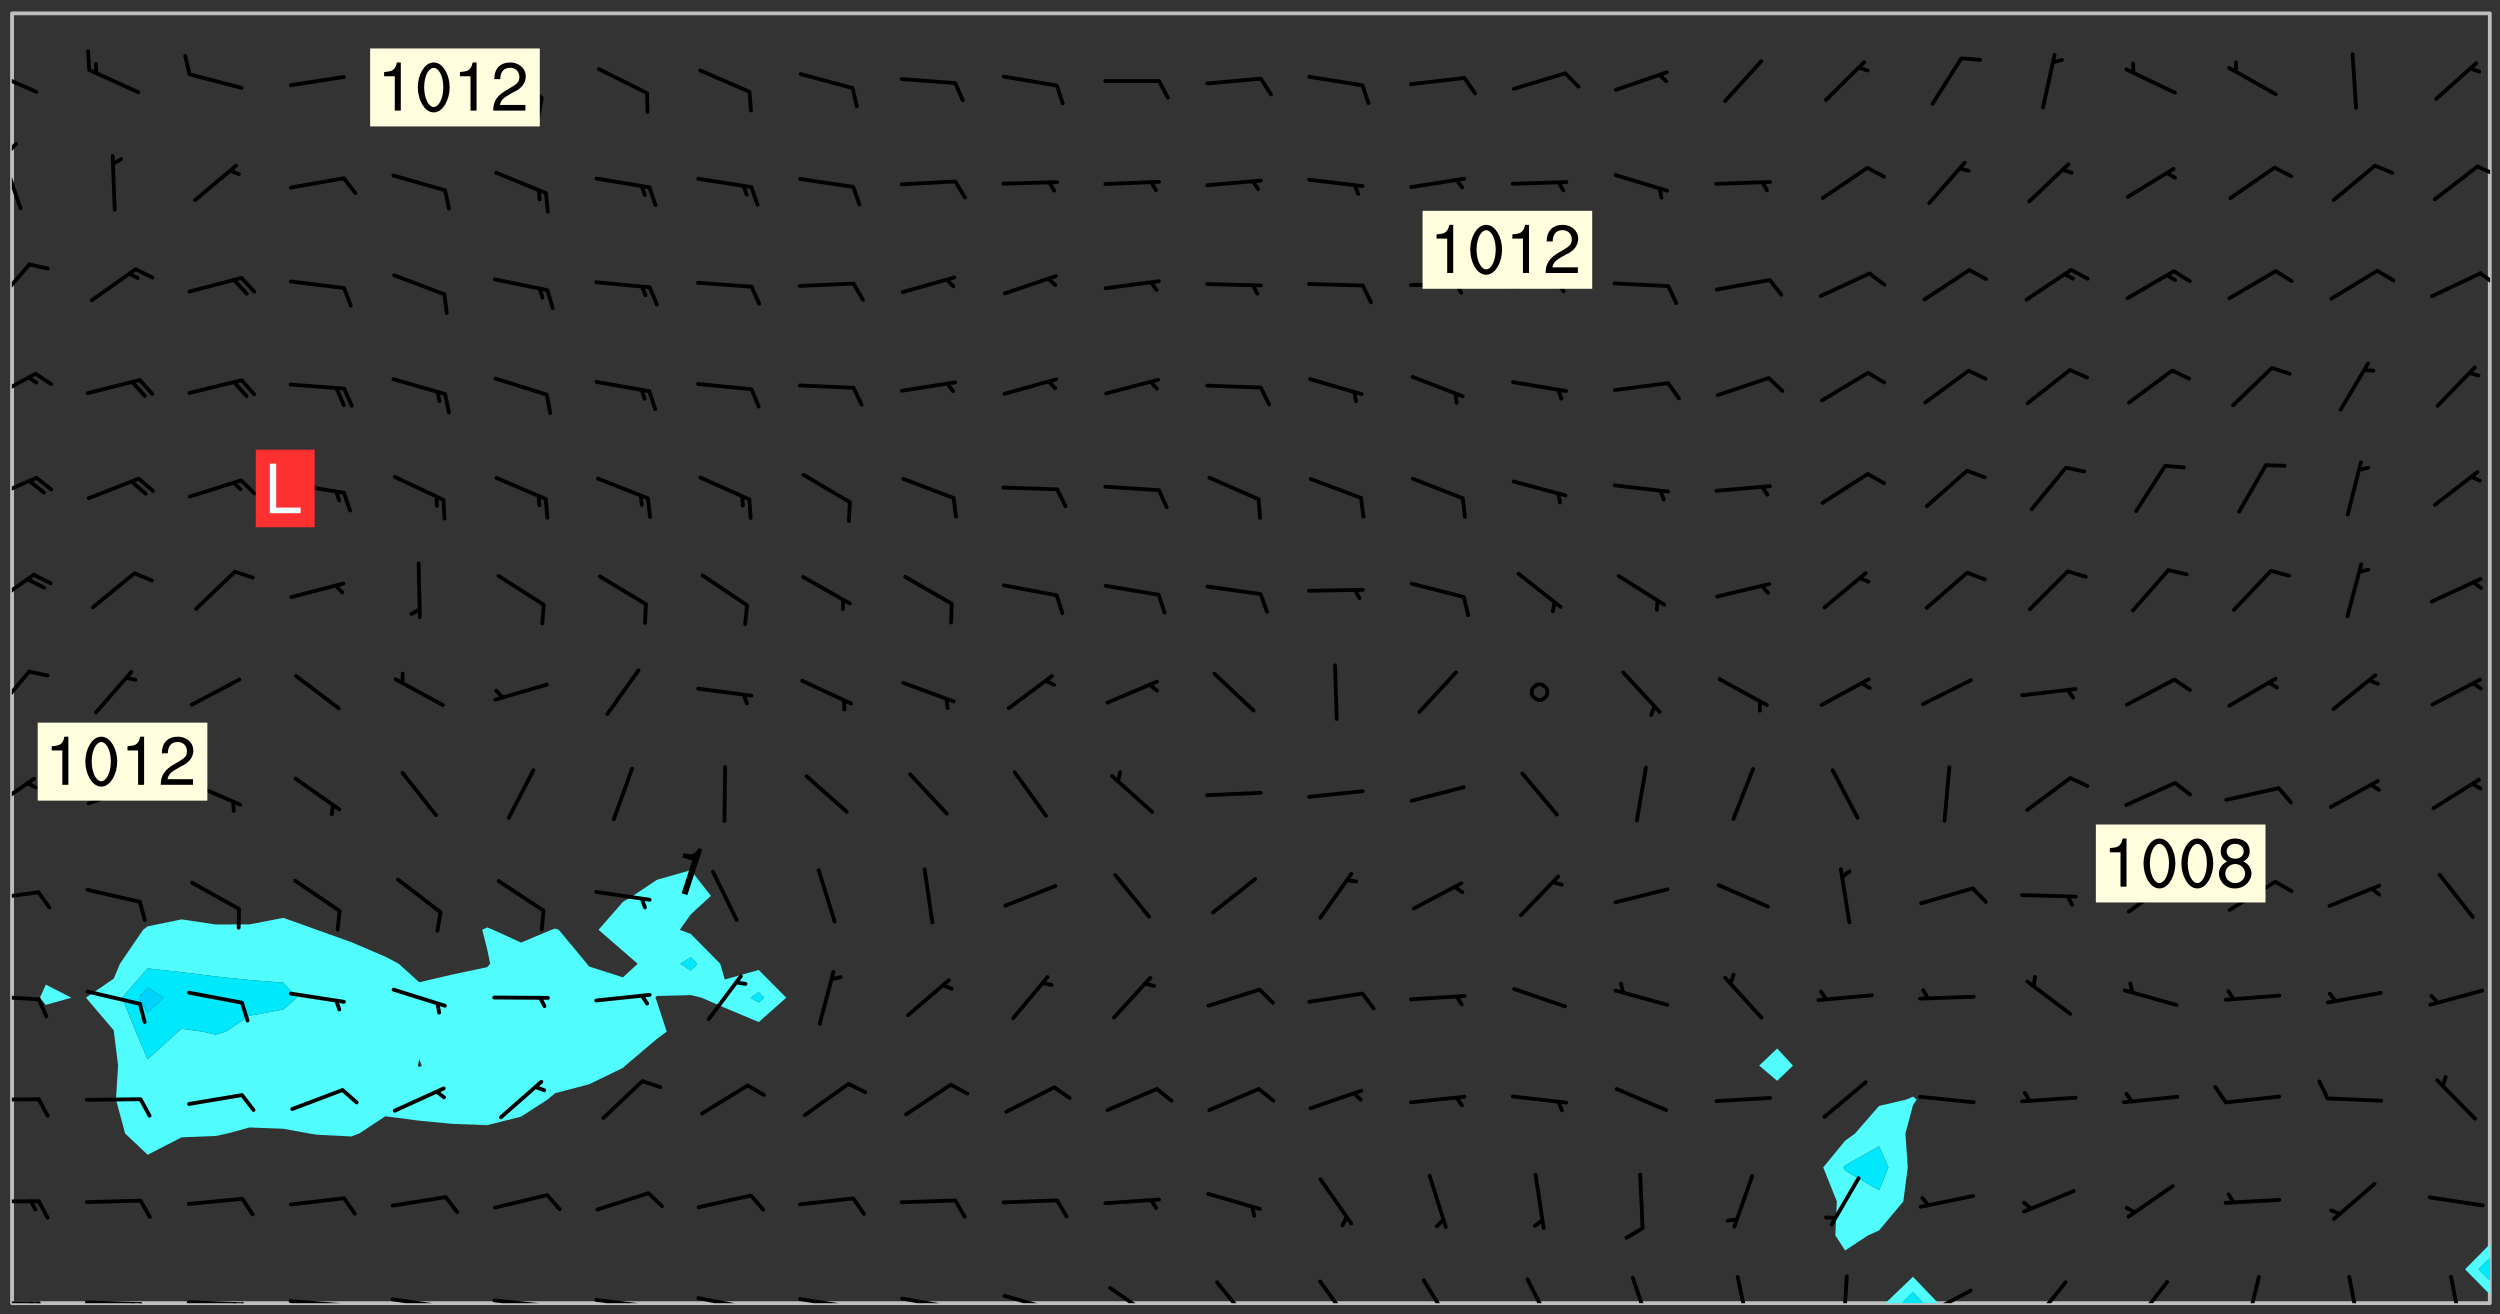 <svg xmlns="http://www.w3.org/2000/svg" role="img" xmlns:xlink="http://www.w3.org/1999/xlink" viewBox="142.45 309.95 326.84 171.84"><rect x="142.45" y="309.95" width="326.84" height="171.84" fill="#333333" stroke="none"/><defs><clipPath id="clip2"><path d="M 144 311.672 L 145 311.672 L 145 480.328 L 144 480.328 Z M 144 311.672"/></clipPath><clipPath id="clip3"><path d="M 144 311.672 L 468 311.672 L 468 480.328 L 144 480.328 Z M 144 311.672"/></clipPath><clipPath id="clip4"><path d="M 388 476 L 396 476 L 396 480.328 L 388 480.328 Z M 388 476"/></clipPath><clipPath id="clip5"><path d="M 391 478 L 394 478 L 394 480.328 L 391 480.328 Z M 391 478"/></clipPath><clipPath id="clip6"><path d="M 467 311.672 L 468 311.672 L 468 473 L 467 473 Z M 467 311.672"/></clipPath><clipPath id="clip7"><path d="M 144 480 L 148 480 L 148 480.328 L 144 480.328 Z M 144 480"/></clipPath><clipPath id="clip8"><path d="M 147 480 L 149 480 L 149 480.328 L 147 480.328 Z M 147 480"/></clipPath><clipPath id="clip9"><path d="M 146 480 L 148 480 L 148 480.328 L 146 480.328 Z M 146 480"/></clipPath><clipPath id="clip10"><path d="M 153 479 L 162 479 L 162 480.328 L 153 480.328 Z M 153 479"/></clipPath><clipPath id="clip11"><path d="M 160 480 L 163 480 L 163 480.328 L 160 480.328 Z M 160 480"/></clipPath><clipPath id="clip12"><path d="M 159 480 L 161 480 L 161 480.328 L 159 480.328 Z M 159 480"/></clipPath><clipPath id="clip13"><path d="M 166 479 L 175 479 L 175 480.328 L 166 480.328 Z M 166 479"/></clipPath><clipPath id="clip14"><path d="M 173 480 L 176 480 L 176 480.328 L 173 480.328 Z M 173 480"/></clipPath><clipPath id="clip15"><path d="M 172 480 L 174 480 L 174 480.328 L 172 480.328 Z M 172 480"/></clipPath><clipPath id="clip16"><path d="M 180 479 L 188 479 L 188 480.328 L 180 480.328 Z M 180 479"/></clipPath><clipPath id="clip17"><path d="M 187 480 L 189 480 L 189 480.328 L 187 480.328 Z M 187 480"/></clipPath><clipPath id="clip18"><path d="M 193 479 L 201 479 L 201 480.328 L 193 480.328 Z M 193 479"/></clipPath><clipPath id="clip19"><path d="M 200 480 L 202 480 L 202 480.328 L 200 480.328 Z M 200 480"/></clipPath><clipPath id="clip20"><path d="M 206 479 L 215 479 L 215 480.328 L 206 480.328 Z M 206 479"/></clipPath><clipPath id="clip21"><path d="M 213 480 L 216 480 L 216 480.328 L 213 480.328 Z M 213 480"/></clipPath><clipPath id="clip22"><path d="M 220 479 L 228 479 L 228 480.328 L 220 480.328 Z M 220 479"/></clipPath><clipPath id="clip23"><path d="M 227 480 L 229 480 L 229 480.328 L 227 480.328 Z M 227 480"/></clipPath><clipPath id="clip24"><path d="M 233 479 L 241 479 L 241 480.328 L 233 480.328 Z M 233 479"/></clipPath><clipPath id="clip25"><path d="M 240 480 L 242 480 L 242 480.328 L 240 480.328 Z M 240 480"/></clipPath><clipPath id="clip26"><path d="M 246 479 L 255 479 L 255 480.328 L 246 480.328 Z M 246 479"/></clipPath><clipPath id="clip27"><path d="M 253 480 L 256 480 L 256 480.328 L 253 480.328 Z M 253 480"/></clipPath><clipPath id="clip28"><path d="M 260 479 L 268 479 L 268 480.328 L 260 480.328 Z M 260 479"/></clipPath><clipPath id="clip29"><path d="M 267 480 L 269 480 L 269 480.328 L 267 480.328 Z M 267 480"/></clipPath><clipPath id="clip30"><path d="M 273 479 L 281 479 L 281 480.328 L 273 480.328 Z M 273 479"/></clipPath><clipPath id="clip31"><path d="M 287 478 L 294 478 L 294 480.328 L 287 480.328 Z M 287 478"/></clipPath><clipPath id="clip32"><path d="M 301 477 L 307 477 L 307 480.328 L 301 480.328 Z M 301 477"/></clipPath><clipPath id="clip33"><path d="M 314 477 L 320 477 L 320 480.328 L 314 480.328 Z M 314 477"/></clipPath><clipPath id="clip34"><path d="M 328 477 L 333 477 L 333 480.328 L 328 480.328 Z M 328 477"/></clipPath><clipPath id="clip35"><path d="M 341 476 L 346 476 L 346 480.328 L 341 480.328 Z M 341 476"/></clipPath><clipPath id="clip36"><path d="M 355 476 L 359 476 L 359 480.328 L 355 480.328 Z M 355 476"/></clipPath><clipPath id="clip37"><path d="M 369 476 L 372 476 L 372 480.328 L 369 480.328 Z M 369 476"/></clipPath><clipPath id="clip38"><path d="M 383 476 L 385 476 L 385 480.328 L 383 480.328 Z M 383 476"/></clipPath><clipPath id="clip39"><path d="M 393 478 L 401 478 L 401 480.328 L 393 480.328 Z M 393 478"/></clipPath><clipPath id="clip40"><path d="M 393 480 L 396 480 L 396 480.328 L 393 480.328 Z M 393 480"/></clipPath><clipPath id="clip41"><path d="M 407 477 L 413 477 L 413 480.328 L 407 480.328 Z M 407 477"/></clipPath><clipPath id="clip42"><path d="M 421 477 L 427 477 L 427 480.328 L 421 480.328 Z M 421 477"/></clipPath><clipPath id="clip43"><path d="M 435 476 L 439 476 L 439 480.328 L 435 480.328 Z M 435 476"/></clipPath><clipPath id="clip44"><path d="M 449 476 L 452 476 L 452 480.328 L 449 480.328 Z M 449 476"/></clipPath><clipPath id="clip45"><path d="M 462 476 L 465 476 L 465 480.328 L 462 480.328 Z M 462 476"/></clipPath><clipPath id="clip46"><path d="M 144 466 L 148 466 L 148 468 L 144 468 Z M 144 466"/></clipPath><clipPath id="clip47"><path d="M 144 453 L 148 453 L 148 454 L 144 454 Z M 144 453"/></clipPath><clipPath id="clip48"><path d="M 144 439 L 148 439 L 148 441 L 144 441 Z M 144 439"/></clipPath><clipPath id="clip49"><path d="M 144 426 L 148 426 L 148 428 L 144 428 Z M 144 426"/></clipPath><clipPath id="clip50"><path d="M 144 411 L 148 411 L 148 416 L 144 416 Z M 144 411"/></clipPath><clipPath id="clip51"><path d="M 144 397 L 147 397 L 147 404 L 144 404 Z M 144 397"/></clipPath><clipPath id="clip52"><path d="M 144 384 L 148 384 L 148 390 L 144 390 Z M 144 384"/></clipPath><clipPath id="clip53"><path d="M 144 372 L 148 372 L 148 376 L 144 376 Z M 144 372"/></clipPath><clipPath id="clip54"><path d="M 144 358 L 148 358 L 148 363 L 144 363 Z M 144 358"/></clipPath><clipPath id="clip55"><path d="M 144 344 L 147 344 L 147 351 L 144 351 Z M 144 344"/></clipPath><clipPath id="clip56"><path d="M 466 345 L 468 345 L 468 348 L 466 348 Z M 466 345"/></clipPath><clipPath id="clip57"><path d="M 144 330 L 146 330 L 146 338 L 144 338 Z M 144 330"/></clipPath><clipPath id="clip58"><path d="M 144 328 L 145 328 L 145 331 L 144 331 Z M 144 328"/></clipPath><clipPath id="clip59"><path d="M 466 331 L 468 331 L 468 333 L 466 333 Z M 466 331"/></clipPath><clipPath id="clip60"><path d="M 144 318 L 148 318 L 148 323 L 144 323 Z M 144 318"/></clipPath><g id="surface1943" clip-path="url(#clip1)"><path fill="#fff" fill-opacity="0" fill-rule="evenodd" d="M 0 0 L 1000 0 L 1000 1000 L 0 1000 Z M 0 0"/><path fill="#d3d3d3" fill-opacity="0" fill-rule="evenodd" d="M162.152 355.867L161.918 356.16 161.977 356.395 162.094 356.566 162.27 356.801 162.562 357.148 162.676 357.207 162.793 357.035 162.852 356.801 163.027 356.625 163.492 356.449 164.191 356.449 164.426 356.742 164.715 357.559 164.773 357.734 164.949 357.965 165.301 358.199 166 358.898 166.172 359.074 166.406 359.422 166.641 359.832 166.93 360.414 167.34 360.879 167.57 361.113 167.805 361.289 167.922 361.52 168.098 361.812 168.27 362.977 168.27 363.211 168.328 363.5 168.387 363.617 168.504 363.734 168.852 364.145 168.969 364.316 169.145 364.492 169.32 364.727 169.438 364.898 169.609 365.25 169.668 365.484 169.902 365.891 170.137 365.832 169.961 366.008 169.902 366.938 169.32 366.938 169.086 366.824 168.738 366.938 168.621 367.055 168.562 367.348 168.504 367.523 168.387 367.695 167.922 367.988 167.863 368.223 167.805 368.336 167.805 368.98 167.863 369.152 167.863 369.562 167.922 369.621 167.922 370.027 167.98 370.434 168.098 370.609 168.156 370.668 168.387 371.309 168.328 371.602 168.328 372.301 168.27 372.883 168.27 373.117 168.211 373.348 168.156 373.699 168.156 375.621 168.211 375.738 168.637 375.738 168.27 375.855 168.246 376.207 169.137 377.375 170.879 377.914 172.219 378.273 172.219 378.812 172.309 379.621 172.844 380.336 174.363 380.605 175.254 380.52 175.344 381.684 175.879 381.863 177.039 381.684 179.094 380.699 180.254 380.336 182.133 380.16 183.828 379.98 183.648 380.699 182.133 380.785 180.883 380.875 180.078 381.145 179.004 381.953 179.273 382.672 179.809 383.57 179.629 384.195 179.363 385.004 179.629 386.082 180.254 386.98 181.059 387.16 182.309 386.98 182.043 387.703 182.141 388.207 182.195 388.5 182.195 388.672 182.254 388.965 182.254 389.371 182.43 389.488 182.781 389.605 183.188 389.605 183.48 389.43 183.594 389.312 183.652 389.195 183.77 388.965 183.828 388.789 184.18 388.324 184.41 388.148 184.586 388.09 184.762 388.148 184.82 388.324 184.938 389.312 184.992 389.781 185.051 389.953 185.168 390.188 185.344 390.246 186.16 390.305 186.449 390.305 186.566 390.539 186.625 390.945 186.684 391.297 186.684 392.402 186.801 392.695 186.918 393.043 187.207 393.742 187.383 394.094 187.965 394.848 188.316 395.023 188.488 395.082 188.957 395.316 189.598 395.781 189.945 396.016 190.238 396.191 190.531 396.246 190.762 396.309 191.578 396.656 191.871 396.832 191.984 397.004 192.336 397.355 192.453 397.531 192.977 398.172 192.977 398.461 193.035 398.812 193.035 399.16 193.094 399.512 193.152 399.801 193.27 399.859 193.441 399.918 193.617 399.918 194.199 400.152 194.375 400.27 194.551 400.559 194.727 400.793 194.84 401.027 195.133 401.258 195.25 401.375 195.25 401.785 195.309 401.84 195.598 402.074 195.832 402.191 195.891 402.309 196.008 402.48 196.066 402.598 196.297 402.832 196.355 403.008 196.59 403.066 196.707 403.125 196.59 403.238 196.531 403.355 196.531 403.473 196.414 403.766 196.297 404.055 196.297 404.637 196.473 404.754 196.59 404.812 196.648 404.93 196.766 405.047 196.879 405.105 197.055 405.453 197.113 405.805 197.172 406.211 197.172 406.387 197.113 406.562 196.996 407.262 196.996 407.434 197.113 407.609 197.406 407.902 197.812 407.902 197.988 408.02 198.105 408.191 198.223 408.484 198.223 408.719 197.695 408.719 197.465 408.484 197.23 408.484 197.055 408.543 196.996 409.242 197.055 409.59 197.172 409.766 197.348 410.176 197.465 410.406 197.754 410.875 197.93 410.93 198.453 410.93 198.688 410.988 199.445 411.629 199.504 411.922 199.504 412.156 199.562 412.215 199.793 412.562 199.793 412.914 199.676 413.086 199.676 413.379 199.969 413.668 200.262 413.844 200.434 413.902 200.727 414.078 201.02 414.195 201.602 414.602 201.891 414.836 202.184 415.012 202.402 415.172 202.418 415.184 202.648 415.359 203.289 415.883 203.465 416.117 203.582 416.293 203.758 416.469 203.871 416.641 203.871 417.281 203.988 417.457 204.457 417.574 205.039 417.691 205.273 417.75 205.504 417.863 205.797 417.98 205.91 418.039 206.496 418.391 206.785 418.562 206.961 418.625 207.137 418.68 207.312 418.738 208.012 419.09 208.301 419.266 208.535 419.32 208.824 419.496 209.059 419.613 209.699 420.02 209.992 420.137 210.164 420.195 210.398 420.254 210.809 420.312 211.039 420.371 211.273 420.488 211.332 420.66 210.922 420.836 211.391 420.895 211.449 421.188 211.562 421.422 211.738 421.477 211.973 421.535 212.148 421.594 212.555 421.711 213.195 421.945 213.312 422.117 213.371 422.352 213.371 422.527 213.312 422.645 213.254 423.051 213.488 423.285 213.605 423.344 213.953 423.461 214.594 423.691 214.77 423.809 215.059 423.926 215.234 424.102 215.469 424.566 216.051 425.672 216.227 425.848 216.574 426.023 216.75 426.141 217.102 426.258 218.148 426.781 218.383 426.84 218.848 426.953 219.141 427.012 219.605 427.188 220.363 427.77 220.598 428.004 220.945 428.469 221.121 428.645 221.41 428.879 222.227 429.578 222.52 429.754 222.809 430.043 223.102 430.219 223.395 430.508 224.09 431.148 224.266 431.324 224.559 431.559 224.848 431.793 225.316 432.082 225.957 432.664 226.305 432.898 226.539 433.191 226.887 433.539 227.238 434.004 228.172 434.996 228.52 435.402 228.637 435.578 228.871 435.637 228.984 435.754 229.629 435.93 229.859 436.043 230.094 436.102 230.387 436.277 230.617 436.395 231.551 437.094 231.957 437.5 232.191 437.676 232.598 437.852 232.832 437.969 233.648 438.316 233.996 438.551 234.23 438.668 234.523 438.957 234.754 439.074 235.512 439.426 235.863 439.598 236.094 439.656 236.387 439.773 236.621 439.832 237.492 440.008 238.309 440.008 238.777 440.238 238.949 440.297 239.824 440.996 240.289 441.113 240.582 441.172 240.758 441.23 240.988 441.289 241.457 441.348 241.805 441.406 242.156 441.465 242.562 441.523 242.855 441.523 243.027 441.582 243.027 441.812 243.203 441.988 243.496 441.988 243.844 442.047 244.195 442.105 244.895 442.223 245.535 442.223 246 441.988 246.293 441.812 246.465 441.695 246.875 441.523 247.164 441.348 248.098 440.883 248.566 440.59 249.09 440.297 249.555 440.125 250.02 439.949 251.07 439.484 251.359 439.367 251.77 439.25 252.059 439.133 252.586 438.957 254.102 438.258 254.684 437.91 254.973 437.852 255.266 437.793 255.613 437.676 256.488 437.445 256.84 437.328 256.953 437.328 257.188 437.27 258.062 437.035 258.297 436.977 259.109 436.977 259.461 436.918 260.277 436.801 260.449 436.742 260.801 436.688 261.094 436.629 261.324 436.57 262.141 436.395 262.316 436.336 262.664 436.336 262.898 436.277 263.363 436.16 264.121 435.988 264.355 435.93 264.703 435.93 265.113 435.812 265.402 435.754 266.688 435.695 266.977 435.695 267.387 435.637 267.617 435.578 267.793 435.578 268.668 435.461 269.074 435.461 269.484 435.344 269.832 435.344 270.184 435.23 271.055 435.172 272.805 435.172 273.852 435.461 274.262 435.578 274.551 435.695 274.902 435.812 275.191 435.93 276.242 436.102 276.531 436.16 276.824 436.16 277.117 436.219 277.289 436.277 277.699 436.336 277.871 436.395 277.988 436.453 278.105 436.453 278.223 436.512 278.574 436.57 278.688 436.57 279.098 436.637 281.02 437.031 282.945 437.426 284.465 437.875 286.16 438.594 288.305 439.398 289.91 438.68 291.34 437.875 292.5 436.797 293.75 436.348 296.785 435.629 298.66 435.27 300.805 433.922 303.039 432.668 305.539 431.41 307.234 430.961 309.02 430.781 310.18 430.512 310.805 431.051 312.145 430.781 312.859 429.793 313.844 428.449 314.289 428.27 315.094 427.91 316.969 427.371 318.754 426.922 320.004 426.652 321.164 426.562 322.863 426.473 324.824 426.203 326.074 426.113 326.613 426.113 327.238 426.023 328.129 426.023 330.273 425.844 332.684 425.664 335.273 425.574 336.969 425.754 338.578 425.844 340.008 426.203 341.168 426.922 343.043 427.91 344.203 429.438 344.469 430.152 345.098 430.242 345.453 431.141 345.988 431.68 346.523 433.207 347.598 433.566 348.133 433.566 347.328 434.102 347.418 435.809 348.133 438.504 349.023 439.309 349.918 440.297 350.633 441.555 352.418 442.094 353.938 441.914 354.293 443.258 355.902 442.453 356.883 441.914 357.152 442.184 357.469 441.969 357.688 441.824 358.488 442.273 358.938 441.914 359.293 441.914 359.828 441.645 360.367 440.926 360.902 440.656 361.527 439.668 362.688 440.117 363.527 440.488 364.922 441.105 366.617 440.926 368.223 440.926 370.008 441.016 370.188 439.309 370.723 437.965 371.527 438.234 372.02 439.082 372.422 439.488 372.332 440.027 372.332 440.387 373.047 440.836 373.758 440.566 375.188 440.566 375.547 441.555 375.992 442.812 376.707 444.156 377.957 444.785 379.652 445.414 380.367 445.234 380.547 444.695 381.527 444.605 381.977 444.965 382.062 446.223 381.797 446.852 381.262 447.031 381.262 447.57 381.977 448.555 382.242 449.094 383.227 450.082 384.027 451.16 383.762 451.52 383.672 452.418 383.047 454.75 382.691 456.816 382.602 458.609 382.422 459.328 382.332 459.867 382.332 461.305 381.352 463.188 380.992 464.895 380.457 465.793 379.652 466.961 379.387 467.5 381.441 468.754 381.527 469.113 381.172 469.652 381.082 469.473 381.082 470.281 381.172 471.719 380.727 472.434 379.652 472.527 379.387 473.242 379.922 474.141 380.727 474.859 381.887 475.668 383.227 475.938 383.672 476.297 383.316 476.746 381.527 476.656 380.277 476.207 379.562 475.488 378.938 475.398 378.762 478.988 378.574 480.297 467.934 480.297 467.934 311.703 412.664 311.703 412.664 360.785 413.426 360.91 416.715 361.453 418.738 364.289 418.738 367.043 421.09 367.375 423.438 367.707 427.488 367.707 426.109 371.867 424.086 372.574 422.062 373.277 421.52 373.621 418.926 375.238 418.738 375.355 416.715 373.277 415.984 370.535 413.312 368.457 411.938 364.957 411.871 364.875 409.914 362.203 412.664 360.785 412.664 311.703 294.422 311.703 294.422 403.117 294.539 403.148 294.672 403.16 294.746 403.234 294.852 403.281 294.941 403.34 295.027 403.398 295.117 403.457 295.414 403.754 295.473 403.844 295.504 403.961 295.531 404.078 295.547 404.215 295.516 404.332 295.457 404.422 295.398 404.508 295.355 404.613 295.309 404.715 295.281 404.836 295.281 404.98 295.457 405.25 295.605 405.398 295.68 405.484 295.754 405.559 295.797 405.664 295.859 405.754 295.918 405.84 295.961 405.945 296.02 406.035 296.066 406.137 296.109 406.242 296.168 406.328 296.285 406.508 296.359 406.582 296.422 406.668 296.48 406.758 296.523 406.863 296.582 406.953 296.641 407.039 296.703 407.129 296.762 407.219 296.805 407.32 296.922 407.5 296.996 407.574 297.055 407.66 297.129 407.734 297.219 407.793 297.324 407.84 297.473 407.84 297.605 407.824 297.738 407.84 297.84 407.793 297.914 407.719 297.961 407.617 297.945 407.484 297.945 407.336 297.898 407.23 297.871 407.113 297.824 407.012 297.797 406.891 297.754 406.789 297.691 406.699 297.648 406.598 297.605 406.492 297.574 406.375 297.559 406.242 297.547 406.105 297.633 406.047 297.691 405.961 297.812 405.93 297.855 406.035 297.871 406.168 297.871 406.285 297.93 406.387 297.988 406.477 298.078 406.535 298.227 406.684 298.285 406.773 298.328 406.879 298.316 406.98 298.402 407.039 298.508 407.086 298.594 407.145 298.684 407.203 298.758 407.277 298.641 407.305 298.535 407.352 298.449 407.41 298.375 407.484 298.316 407.574 298.254 407.66 298.227 407.781 298.18 407.883 298.137 407.988 298.105 408.105 298.094 408.238 298.078 408.371 298.078 408.52 298.105 408.637 298.152 408.742 298.195 408.844 298.254 408.934 298.328 409.008 298.418 409.066 298.492 409.141 298.582 409.199 298.641 409.289 298.684 409.395 298.73 409.496 298.848 409.527 298.98 409.543 299.129 409.543 299.246 409.512 299.352 409.555 299.395 409.66 299.441 409.762 299.469 409.883 299.5 410 299.527 410.117 299.559 410.238 299.586 410.355 299.691 410.398 299.793 410.445 299.926 410.43 300.074 410.578 300.137 410.664 300.211 410.738 300.281 410.812 300.371 410.875 300.477 410.918 300.578 410.961 300.695 410.992 300.832 411.008 300.949 410.977 301.023 410.902 301.051 410.785 301.039 410.652 301.008 410.531 300.98 410.414 301.023 410.309 301.141 410.309 301.23 410.371 301.348 410.398 301.496 410.398 301.629 410.414 301.777 410.414 301.91 410.43 302.043 410.414 302.191 410.414 302.324 410.398 302.457 410.387 302.594 410.398 302.711 410.371 302.844 410.355 303.035 410.297 302.977 410.473 302.961 410.605 302.934 410.727 302.918 410.859 302.859 410.945 302.727 410.961 302.621 411.008 302.516 411.051 302.398 411.082 302.281 411.109 302.016 411.141 301.867 411.141 301.734 411.156 301.66 411.23 301.719 411.316 301.867 411.465 301.984 411.645 302.059 411.715 302.148 411.777 302.238 411.836 302.324 411.895 302.414 411.953 302.516 411.996 302.621 412.059 302.727 412.102 302.812 412.16 302.918 412.207 303.02 412.25 303.199 412.367 303.258 412.457 303.215 412.559 303.168 412.664 303.184 412.797 303.406 413.02 303.465 413.109 303.508 413.211 303.539 413.332 303.582 413.434 303.598 413.566 303.629 413.684 303.641 413.82 303.672 413.938 303.82 414.086 303.922 414.129 304.027 414.172 304.145 414.203 304.277 414.219 304.414 414.234 304.531 414.234 304.648 414.203 304.738 414.145 304.781 414.039 304.828 413.938 304.871 413.832 304.902 413.715 304.914 413.582 304.914 413.434 304.902 413.301 304.887 413.168 304.855 413.051 304.812 412.945 304.766 412.84 304.723 412.738 304.68 412.633 304.664 412.5 304.68 412.367 304.707 412.25 304.738 412.133 304.766 412.012 304.812 411.91 304.902 411.852 304.988 411.789 305.062 411.715 305.152 411.656 305.375 411.434 305.434 411.348 305.508 411.273 305.625 411.094 305.684 411.008 305.684 410.859 305.609 410.785 305.508 410.738 305.402 410.695 305.301 410.652 305.242 410.562 305.195 410.457 305.168 410.34 305.258 410.281 305.375 410.25 305.477 410.207 305.656 410.09 305.805 409.941 305.816 409.809 305.805 409.703 305.715 409.645 305.582 409.66 305.434 409.66 305.301 409.676 305.168 409.66 305.047 409.629 304.961 409.57 304.887 409.496 304.828 409.406 304.766 409.32 304.648 409.141 304.59 409.055 304.621 408.934 304.707 408.875 304.828 408.844 304.887 408.758 304.887 408.637 304.855 408.52 304.797 408.43 304.738 408.344 304.691 408.238 304.664 408.121 304.648 407.988 304.707 407.898 304.781 407.824 304.871 407.766 304.988 407.586 305.062 407.512 305.121 407.426 305.27 407.277 305.391 407.246 305.523 407.23 305.656 407.246 305.73 407.32 305.773 407.426 305.789 407.559 305.758 407.676 305.641 407.707 305.508 407.719 305.359 407.867 305.316 407.973 305.27 408.074 305.242 408.195 305.211 408.312 305.211 408.461 305.242 408.578 305.285 408.684 305.344 408.773 305.418 408.844 305.492 408.918 305.609 408.949 305.73 408.977 305.848 408.949 305.98 408.934 306.098 408.934 306.188 408.992 306.262 409.066 306.309 409.172 306.367 409.258 306.469 409.305 306.602 409.32 306.707 409.363 306.793 409.422 306.781 409.527 306.707 409.602 306.527 409.719 306.469 409.809 306.379 409.867 306.309 409.941 306.234 410.016 306.172 410.105 306.145 410.223 306.129 410.355 306.145 410.488 306.129 410.621 306.129 410.77 306.145 410.902 306.172 411.02 306.203 411.141 306.277 411.215 306.367 411.273 306.453 411.332 306.543 411.391 306.66 411.422 306.66 411.508 306.559 411.555 306.469 411.613 306.203 411.645 306.086 411.672 305.938 411.672 305.832 411.715 305.73 411.762 305.672 411.852 305.609 412.086 305.598 412.219 305.566 412.34 305.551 412.473 305.551 412.766 305.539 412.898 305.551 413.035 305.566 413.168 305.699 413.184 305.832 413.195 305.953 413.227 306.039 413.285 306.113 413.359 306.16 413.465 306.203 413.566 306.219 413.699 306.219 414.145 306.203 414.277 306.203 414.723 306.234 414.988 306.262 415.105 306.277 415.238 306.309 415.355 306.395 415.566 306.426 415.832 306.426 415.98 306.395 416.098 306.367 416.215 306.336 416.336 306.309 416.453 306.277 416.57 306.246 416.691 306.234 416.824 306.219 416.957 306.309 417.016 306.426 416.984 306.527 417 306.574 417.105 306.543 417.371 306.543 417.812 306.5 417.918 306.453 418.023 306.41 418.125 306.367 418.23 306.309 418.316 306.277 418.438 306.234 418.555 306.203 418.672 306.188 418.805 306.203 418.938 306.262 419.027 306.367 419.074 306.453 419.133 306.512 419.219 306.5 419.355 306.469 419.473 306.426 419.574 306.426 420.02 306.41 420.152 306.41 420.301 306.379 420.418 306.336 420.523 306.309 420.641 306.262 420.746 306.219 420.848 306.188 420.969 306.16 421.086 306.129 421.219 306.098 421.336 306.07 421.453 306.027 421.559 305.996 421.676 305.965 421.797 305.953 421.93 305.938 422.062 305.938 422.359 305.965 422.477 305.965 422.625 306.012 423.023 306.039 423.141 306.098 423.23 306.219 423.262 306.367 423.262 306.5 423.246 306.559 423.336 306.559 423.453 306.5 423.543 306.41 423.602 306.309 423.645 306.203 423.691 306.113 423.75 306.027 423.809 305.891 423.824 305.773 423.793 305.641 423.777 305.539 423.824 305.477 423.91 305.465 424.047 305.449 424.18 305.418 424.297 305.391 424.414 305.375 424.547 305.344 424.668 305.344 424.965 305.359 425.098 305.391 425.215 305.391 425.363 305.402 425.496 305.402 425.645 305.375 425.762 305.328 425.863 305.301 425.984 305.27 426.102 305.211 426.191 305.137 426.266 305.035 426.309 304.93 426.355 304.812 426.383 304.691 426.414 304.59 426.367 304.648 426.281 304.754 426.234 304.781 426.117 304.812 426 304.84 425.879 304.871 425.762 304.871 425.613 304.887 425.48 304.855 425.363 304.812 425.258 304.707 425.273 304.633 425.348 304.531 425.391 304.441 425.453 304.367 425.527 304.324 425.629 304.309 425.762 304.277 425.879 304.25 426 304.219 426.117 304.191 426.234 304.16 426.355 304.133 426.473 304.102 426.59 304.059 426.695 303.969 426.754 303.879 426.754 303.762 426.723 303.73 426.637 303.746 426.5 303.715 426.383 303.715 426.234 303.703 426.102 303.703 425.953 303.641 425.719 303.613 425.598 303.57 425.496 303.523 425.391 303.465 425.305 303.406 425.215 303.363 425.109 303.301 425.023 303.152 424.875 303.082 424.801 302.977 424.754 302.871 424.711 302.77 424.668 302.473 424.371 302.383 424.297 302.297 424.238 302.191 424.195 302.102 424.133 302.016 424.074 301.91 424.031 301.82 423.973 301.734 423.91 301.66 423.84 301.555 423.793 301.469 423.734 301.363 423.691 301.273 423.629 301.172 423.586 301.066 423.543 300.98 423.484 300.875 423.438 300.77 423.395 300.668 423.348 300.578 423.289 300.477 423.246 300.371 423.203 300.281 423.141 300.164 423.113 300.031 423.098 299.898 423.113 299.75 423.113 299.617 423.129 299.5 423.098 299.41 423.039 299.336 422.965 299.246 422.906 299.145 422.859 298.996 422.859 298.875 422.832 298.773 422.789 298.699 422.715 298.582 422.535 298.492 422.477 298.391 422.434 298.301 422.371 298.195 422.328 298.105 422.27 298.02 422.211 297.914 422.164 297.855 422.078 297.797 421.988 297.754 421.883 297.707 421.781 297.633 421.707 297.547 421.648 297.473 421.574 297.383 421.516 297.16 421.293 297.117 421.188 297.086 420.922 297.191 420.879 297.336 420.879 297.441 420.922 297.516 420.996 297.605 421.055 297.691 421.113 297.797 421.16 297.887 421.219 298.035 421.367 298.105 421.441 298.254 421.59 298.316 421.676 298.391 421.75 298.477 421.809 298.551 421.883 298.641 421.945 298.73 422.004 298.816 422.062 299.086 422.238 299.188 422.285 299.293 422.328 299.395 422.371 299.441 422.297 299.5 422.211 299.574 422.137 299.645 422.062 299.75 422.105 299.824 422.18 299.883 422.27 299.926 422.371 299.973 422.477 300.016 422.582 300.137 422.609 300.254 422.582 300.328 422.492 300.371 422.387 300.43 422.297 300.504 422.223 300.609 422.18 300.727 422.152 300.859 422.164 300.949 422.223 301.098 422.371 301.156 422.461 301.199 422.566 301.246 422.668 301.289 422.773 301.332 422.875 301.438 422.922 301.543 422.965 301.676 422.98 301.762 422.922 301.82 422.832 301.895 422.758 302 422.715 302.117 422.742 302.223 422.789 302.324 422.832 302.43 422.875 302.531 422.922 302.711 423.039 302.711 423.156 302.695 423.289 302.711 423.422 302.727 423.559 302.785 423.645 302.887 423.691 303.008 423.719 303.125 423.75 303.273 423.75 303.391 423.719 303.449 423.629 303.629 423.512 303.688 423.422 303.762 423.348 303.82 423.262 303.938 423.082 304.117 422.965 304.234 422.996 304.324 423.055 304.367 423.129 304.352 423.262 304.352 423.379 304.441 423.438 304.59 423.438 304.723 423.422 304.855 423.41 305.121 423.379 305.227 423.336 305.344 423.305 305.465 423.277 305.539 423.203 305.609 423.129 305.672 423.039 305.656 422.934 305.609 422.832 305.508 422.789 305.402 422.773 305.285 422.801 305.02 422.832 304.871 422.832 304.797 422.758 304.707 422.699 304.59 422.668 304.473 422.641 304.34 422.625 304.191 422.625 304.059 422.641 303.762 422.641 303.656 422.594 303.508 422.445 303.465 422.344 303.406 422.254 303.629 422.031 303.715 421.973 303.82 421.93 303.938 421.898 304.07 421.883 304.203 421.898 304.34 421.914 304.441 421.957 304.574 421.945 304.664 421.883 304.766 421.84 304.828 421.75 304.781 421.648 304.691 421.59 304.574 421.559 304.473 421.516 304.414 421.426 304.352 421.336 304.352 421.219 304.367 421.086 304.473 421.039 304.547 420.969 304.547 420.848 304.457 420.789 304.426 420.672 304.516 420.613 304.59 420.539 304.633 420.434 304.691 420.344 304.738 420.242 304.754 420.109 304.754 419.961 304.707 419.855 304.664 419.754 304.574 419.695 304.441 419.68 304.34 419.637 304.203 419.621 304.086 419.59 303.641 419.59 303.508 419.574 303.375 419.562 303.242 419.547 303.125 419.516 302.977 419.516 302.844 419.5 302.711 419.488 302.445 419.457 302.324 419.414 302.238 419.355 302.164 419.281 302.164 419.133 302.176 419 302.281 418.953 302.383 418.91 302.516 418.895 302.668 418.895 302.801 418.879 303.094 418.879 303.215 418.91 303.316 418.953 303.406 419.012 303.641 419.074 303.762 419.027 303.852 418.969 303.953 418.926 304.086 418.91 304.191 418.953 304.293 419 304.426 419.012 304.547 418.984 304.691 418.984 304.812 418.953 304.93 418.926 305.035 418.879 305.109 418.805 305.195 418.746 305.344 418.598 305.402 418.512 305.449 418.406 305.477 418.289 305.492 418.184 305.391 418.141 305.301 418.082 305.184 418.051 305.078 418.008 304.988 417.945 304.914 417.859 304.84 417.785 304.738 417.742 304.633 417.695 304.531 417.652 304.473 417.562 304.426 417.461 304.34 417.25 304.277 417.164 304.219 417.074 304.145 417 304.059 416.941 303.789 416.941 303.672 416.973 303.582 417.031 303.48 417.074 303.348 417.09 303.242 417.074 303.215 416.957 303.152 416.867 303.035 416.836 302.934 416.793 302.785 416.645 302.754 416.527 302.738 416.422 302.812 416.348 302.992 416.23 303.109 416.203 303.227 416.172 303.363 416.188 303.465 416.23 303.57 416.273 303.672 416.32 303.777 416.363 303.895 416.395 304.027 416.41 304.145 416.438 304.277 416.453 304.383 416.438 304.473 416.379 304.398 416.305 304.293 416.262 304.219 416.188 304.145 416.098 303.996 415.949 303.91 415.891 303.82 415.832 303.746 415.758 303.656 415.699 303.555 415.652 303.434 415.625 303.332 415.578 303.227 415.535 303.109 415.504 303.008 415.461 302.887 415.43 302.738 415.43 302.621 415.461 302.516 415.504 302.43 415.566 302.25 415.684 302.164 415.742 302.074 415.801 301.969 415.848 301.883 415.906 301.777 415.949 301.676 415.992 301.57 416.039 301.496 416.113 301.438 416.203 301.379 416.289 301.332 416.395 301.273 416.48 301.199 416.555 301.066 416.543 300.949 416.512 300.832 416.512 300.758 416.586 300.668 416.645 300.594 416.719 300.504 416.777 300.418 416.836 300.312 416.883 300.211 416.926 300.074 416.941 299.973 416.898 299.824 416.75 299.719 416.703 299.633 416.703 299.527 416.75 299.426 416.793 299.305 416.824 299.188 416.793 299.113 416.719 299.113 416.602 299.145 416.48 299.219 416.41 299.277 416.32 299.352 416.246 299.469 416.215 299.574 416.172 299.867 416.172 300 416.156 300.137 416.141 300.238 416.098 300.328 416.039 300.43 415.992 300.52 415.934 300.652 415.922 300.742 415.98 300.875 415.992 300.965 415.934 301.051 415.875 301.156 415.832 301.246 415.773 301.332 415.711 301.422 415.652 301.57 415.504 301.629 415.418 301.688 415.328 301.793 415.285 301.926 415.27 302.043 415.297 302.164 415.328 302.223 415.27 302.281 415.18 302.312 414.914 302.34 414.797 302.445 414.809 302.578 414.824 302.68 414.781 302.77 414.723 302.828 414.633 302.902 414.559 302.961 414.469 303.008 414.367 303.02 414.234 303.008 414.102 302.961 413.996 302.812 413.848 302.754 413.758 302.695 413.672 302.652 413.566 302.652 413.121 302.668 412.988 302.668 412.84 302.68 412.707 302.621 412.648 302.531 412.707 302.43 412.664 302.25 412.547 302.164 412.488 302.102 412.398 302.043 412.309 301.969 412.234 301.883 412.176 301.762 412.207 301.66 412.219 301.555 412.266 301.469 412.324 301.363 412.367 301.215 412.516 301.125 412.574 301.039 412.633 300.949 412.695 300.844 412.738 300.711 412.754 300.711 412.633 300.816 412.59 300.934 412.559 301.008 412.488 301.051 412.383 301.051 412.234 301.023 412.117 300.875 411.969 300.742 411.953 300.594 411.953 300.477 411.984 300.371 412.027 300.27 412.07 300.18 412.133 300.062 412.16 299.988 412.086 300 411.953 299.957 411.852 299.914 411.746 299.824 411.688 299.707 411.715 299.586 411.746 299.469 411.777 299.367 411.82 299.246 411.852 299.145 411.895 299.039 411.938 298.949 411.996 298.848 412.012 298.848 411.895 298.863 411.762 298.805 411.672 298.73 411.715 298.582 411.863 298.523 411.953 298.449 412.027 298.402 412.133 298.359 412.234 298.285 412.309 298.227 412.398 298.152 412.473 298.094 412.559 298.02 412.633 297.93 412.695 297.855 412.766 297.781 412.84 297.68 412.855 297.547 412.871 297.441 412.828 297.441 412.707 297.59 412.559 297.633 412.457 297.691 412.367 297.738 412.266 297.781 412.16 297.84 412.07 297.871 411.953 297.914 411.852 297.945 411.73 297.973 411.613 298.02 411.508 298.062 411.406 298.105 411.301 298.18 411.23 298.27 411.168 298.359 411.109 298.461 411.066 298.758 411.066 299.023 411.035 299.129 410.992 299.055 410.918 298.938 410.887 298.832 410.844 298.742 410.785 298.641 410.738 298.551 410.68 298.449 410.637 298.344 410.594 298.254 410.531 298.168 410.473 298.062 410.43 297.961 410.387 297.84 410.355 297.723 410.324 297.621 410.281 297.5 410.25 297.398 410.207 297.309 410.148 297.266 410.043 297.25 409.91 297.352 409.867 297.484 409.852 297.621 409.867 297.754 409.852 297.855 409.809 297.914 409.719 297.93 409.613 297.84 409.555 297.766 409.48 297.664 409.438 297.574 409.379 297.426 409.23 297.383 409.125 297.367 408.992 297.367 408.699 297.309 408.609 297.219 408.551 297.145 408.477 297.102 408.371 297.07 408.254 297.012 408.164 296.938 408.09 296.82 408.062 296.746 407.988 296.656 407.93 296.566 407.867 296.48 407.809 296.406 407.734 296.348 407.648 296.301 407.543 296.215 407.484 296.066 407.336 295.871 407.277 295.738 407.293 295.637 407.336 295.562 407.41 295.516 407.512 295.473 407.617 295.414 407.707 295.355 407.793 295.059 408.09 294.969 408.148 294.883 408.148 294.82 408.062 294.777 407.957 294.809 407.84 294.867 407.75 294.895 407.633 294.883 407.5 294.793 407.438 294.688 407.484 294.57 407.512 294.453 407.543 294.184 407.719 294.082 407.766 293.965 407.793 293.859 407.84 293.77 407.898 293.668 407.941 293.609 407.855 293.562 407.75 293.578 407.617 293.625 407.512 293.695 407.438 293.77 407.367 293.828 407.277 293.828 407.129 293.785 407.023 293.547 407.023 293.445 407.07 293.414 407.188 293.387 407.305 293.355 407.426 293.281 407.469 293.148 407.484 293.074 407.438 293.031 407.336 292.988 407.23 292.941 407.129 292.898 407.023 292.777 407.055 292.676 407.098 292.543 407.113 292.426 407.145 292.32 407.188 292.23 407.246 292.129 407.293 292.008 407.32 291.875 407.336 291.773 407.293 291.715 407.203 291.668 407.098 291.625 406.996 291.582 406.891 291.582 406.773 291.641 406.684 291.727 406.625 291.906 406.508 292.008 406.461 292.113 406.418 292.219 406.359 292.32 406.316 292.41 406.254 292.512 406.211 292.617 406.152 292.719 406.105 292.809 406.047 292.914 406.004 293.016 405.961 293.105 405.898 293.207 405.855 293.344 405.84 293.461 405.871 293.562 405.914 293.684 405.945 293.785 405.988 293.891 406.035 293.992 406.078 294.098 406.121 294.199 406.168 294.305 406.211 294.406 406.254 294.512 406.301 294.598 406.359 294.703 406.402 294.82 406.434 294.926 406.477 295.027 406.523 295.117 406.582 295.223 406.625 295.324 406.668 295.43 406.715 295.547 406.742 295.648 406.789 295.77 406.816 295.918 406.816 296.004 406.758 296.02 406.656 296.078 406.566 296.051 406.449 295.977 406.375 295.859 406.195 295.785 406.121 295.695 406.047 295.516 405.93 295.43 405.871 295.324 405.828 295.223 405.781 294.953 405.605 294.895 405.516 294.82 405.441 294.762 405.352 294.719 405.25 294.688 405.133 294.672 404.996 294.672 404.434 294.66 404.301 294.645 404.168 294.613 404.051 294.598 403.918 294.586 403.785 294.555 403.664 294.332 403.441 294.273 403.355 294.258 403.25 294.289 403.133 294.422 403.117 294.422 311.703 172.992 311.703 172.992 313.156 172.934 313.391 172.582 314.441 172.41 314.965 172.293 315.312 172.117 315.723 172 315.895 171.766 316.188 171.535 316.246 171.184 316.246 171.066 316.305 170.836 316.711 170.836 317.004 170.953 317.18 171.184 317.41 171.301 317.645 171.941 318.402 172.234 318.867 172.41 319.102 172.641 319.453 172.875 319.801 173.516 320.617 173.691 321.082 173.863 321.492 173.98 322.188 174.156 322.656 174.273 324.055 174.332 324.52 174.332 325.395 174.449 326.441 174.449 331.223 174.391 331.688 174.039 332.969 173.863 333.492 173.75 333.902 173.398 334.832 172.934 336 172.699 336.582 172.582 336.758 172.41 337.105 172.234 337.512 171.883 338.328 171.824 338.621 171.711 338.914 171.594 339.203 171.535 339.379 171.418 340.254 171.359 340.66 171.301 340.777 171.242 340.953 171.184 341.125 170.953 341.652 170.836 341.824 170.836 342.059 170.719 342.293 170.66 342.465 170.484 343.051 170.484 343.34 170.426 343.516 170.426 343.809 170.367 343.922 170.309 344.449 170.309 344.621 170.254 344.855 170.254 347.477 170.078 348.293 169.961 348.469 169.785 348.703 169.668 348.875 169.555 349.109 168.969 350.043 168.738 350.332 168.445 350.797 168.27 351.031 167.98 351.383 167.629 352.082 167.516 352.312 167.34 352.723 167.164 352.953 166.758 353.48 165.941 354.18 165.648 354.352 165.359 354.586 165.184 354.703 165.008 354.879 164.484 355.285 163.957 355.461 163.785 355.637 163.551 355.691 162.91 355.867 162.152 355.867M174.363 386.891L173.289 387.34 173.648 388.234 174.898 387.52 175.344 386.98 174.363 386.891"/><path fill="#d3d3d3" fill-opacity="0" fill-rule="evenodd" d="M201.508 416.598L200.613 416.598 201.062 417.227 202.043 417.586 202.848 417.496 203.293 416.508 203.117 416.598 202.402 416.242 201.508 416.598M356.129 475.668L356.07 475.145 356.07 474.852 356.184 474.559 356.242 474.328 356.711 473.859 356.824 473.859 356.941 473.746 357.059 473.688 357.234 473.688 357.469 473.629 357.816 473.629 358.051 473.688 358.168 473.746 358.398 473.918 358.457 474.094 358.574 474.676 358.574 474.969 358.457 475.145 358.285 475.434 358.109 475.609 357.582 476.133 357.352 476.367 357.234 476.426 357.059 476.426 356.941 476.367 356.535 476.074 356.359 475.957 356.242 475.898 356.184 475.785 356.129 475.668M362.77 464.711L362.711 464.539 362.711 463.43 362.77 463.258 362.945 463.199 363.117 463.141 363.293 463.141 363.527 463.082 363.645 463.141 363.703 463.84 363.645 464.012 363.527 464.188 363.41 464.246 363.176 464.77 363.062 464.828 362.828 464.828 362.77 464.711M372.383 450.32L372.266 450.145 372.266 449.445 372.559 448.57 372.676 448.398 372.852 448.047 372.965 447.816 373.082 447.523 373.434 446.766 373.551 446.535 373.723 446.301 373.898 446.301 374.016 446.242 374.656 446.242 374.773 446.301 375.008 446.535 375.18 446.648 375.531 446.941 375.648 447.059 375.762 447.234 375.762 447.348 375.879 447.406 375.996 447.523 375.996 448.223 375.938 448.398 375.938 448.629 375.879 448.805 375.531 449.855 375.414 450.086 375.297 450.32 375.18 450.379 374.949 450.613 374.309 450.902 373.434 450.902 373.023 450.785 372.383 450.32"/><path fill="none" stroke="#bebebe" stroke-linecap="round" stroke-linejoin="round" stroke-miterlimit="10" stroke-width=".5" d="M 431.957 354.305 L 108.027 354.305 L 108.027 185.68 L 431.957 185.68 L 431.957 354.305" transform="matrix(1 0 0 -1 36 666)"/><g clip-path="url(#clip2)"><path fill="#fff" fill-opacity="0" fill-rule="evenodd" d="M 144 475.891 L 144 480.328 L 144.004 480.328 L 144 480.328 L 144 311.672 L 144.004 311.672 L 144 311.672 L 144 475.891"/></g><g clip-path="url(#clip3)"><path fill="#fff" fill-opacity="0" fill-rule="evenodd" d="M 144.004 480.328 L 144.004 311.672 L 148.438 311.672 L 148.438 438.676 L 147.676 440.383 L 148.438 441.328 L 151.789 440.383 L 148.438 438.676 L 148.438 311.672 L 232.766 311.672 L 232.766 423.707 L 228.328 424.973 L 225.195 427.07 L 223.891 427.859 L 220.699 431.508 L 223.891 434.277 L 225.816 435.945 L 223.891 437.723 L 219.453 436.301 L 219.18 435.945 L 215.5 431.508 L 215.016 431.344 L 214.547 431.508 L 210.574 433.18 L 206.91 431.508 L 206.137 431.199 L 205.492 431.508 L 206.137 434.023 L 206.531 435.945 L 206.137 436.398 L 201.699 437.332 L 197.262 438.367 L 194.574 435.945 L 192.82 435.02 L 188.383 433.125 L 183.945 431.539 L 183.867 431.508 L 179.508 429.945 L 175.066 430.801 L 170.629 430.812 L 166.191 430.145 L 161.754 431.059 L 161.156 431.508 L 158.133 435.945 L 157.316 437.895 L 153.684 440.383 L 157.316 444.641 L 157.336 444.82 L 157.891 449.262 L 157.609 453.699 L 158.809 458.137 L 161.754 460.922 L 166.191 458.641 L 170.629 458.465 L 172.199 458.137 L 175.066 457.352 L 179.508 457.52 L 182.859 458.137 L 183.945 458.305 L 188.383 458.527 L 189.414 458.137 L 192.82 455.887 L 197.262 456.465 L 201.699 456.887 L 206.137 457.051 L 210.574 455.934 L 214.035 453.699 L 215.016 452.867 L 219.453 451.711 L 223.891 449.559 L 224.211 449.262 L 228.328 445.77 L 229.617 444.82 L 228.328 440.906 L 228.133 440.383 L 228.328 440.16 L 232.766 440.047 L 234.168 440.383 L 237.207 441.707 L 241.645 443.57 L 245.242 440.383 L 241.645 436.758 L 237.207 438.008 L 236.613 435.945 L 232.766 432.055 L 231.324 431.508 L 232.766 429.488 L 235.387 427.07 L 232.766 423.707 L 232.766 311.672 L 374.793 311.672 L 374.793 447.023 L 372.441 449.262 L 374.793 451.254 L 376.855 449.262 L 374.793 447.023 L 374.793 311.672 L 392.547 311.672 L 392.547 453.316 L 391.684 453.699 L 388.109 454.535 L 384.969 458.137 L 383.672 459.082 L 380.812 462.574 L 382.59 467.016 L 382.391 471.453 L 383.672 473.43 L 386.68 471.453 L 388.109 470.816 L 391.285 467.016 L 391.859 462.574 L 391.559 458.137 L 392.547 454.426 L 393.035 453.699 L 392.547 453.316 L 392.547 311.672 L 467.996 311.672 L 467.996 472.578 L 464.727 475.891 L 467.996 479.223 L 467.996 480.328 L 395.848 480.328 L 392.547 476.871 L 388.938 480.328 L 144.004 480.328"/></g><path fill="#50fcfc" fill-rule="evenodd" d="M148.438 441.328L147.676 440.383 148.438 438.676 151.789 440.383 148.438 441.328M157.316 444.641L153.684 440.383 157.316 437.895 158.133 435.945 161.156 431.508 161.754 431.059 161.754 436.551 158.402 440.383 160.211 444.82 161.754 448.441 165.742 444.82 166.191 444.445 168.934 444.82 170.629 445.223 171.961 444.82 175.066 442.746 179.508 441.926 181.242 440.383 179.508 438.43 175.066 438.074 170.629 437.602 166.191 437.051 161.754 436.551 161.754 431.059 166.191 430.145 170.629 430.812 175.066 430.801 179.508 429.945 183.867 431.508 183.945 431.539 188.383 433.125 192.82 435.02 194.574 435.945 197.262 438.367 197.262 448.422 197.082 449.262 197.262 449.473 197.598 449.262 197.262 448.422 197.262 438.367 201.699 437.332 206.137 436.398 206.531 435.945 206.137 434.023 205.492 431.508 206.137 431.199 206.91 431.508 210.574 433.18 214.547 431.508 215.016 431.344 215.5 431.508 219.18 435.945 219.453 436.301 223.891 437.723 225.816 435.945 223.891 434.277 220.699 431.508 223.891 427.859 225.195 427.07 228.328 424.973 232.766 423.707 235.387 427.07 232.766 429.488 231.324 431.508 232.766 432.055 232.766 435.102 231.395 435.945 232.766 436.836 233.602 435.945 232.766 435.102 232.766 432.055 236.613 435.945 237.207 438.008 241.645 436.758 241.645 439.672 240.582 440.383 241.645 441.008 242.348 440.383 241.645 439.672 241.645 436.758 245.242 440.383 241.645 443.57 237.207 441.707 234.168 440.383 232.766 440.047 228.328 440.16 228.133 440.383 228.328 440.906 229.617 444.82 228.328 445.77 224.211 449.262 223.891 449.559 219.453 451.711 215.016 452.867 214.035 453.699 210.574 455.934 206.137 457.051 201.699 456.887 197.262 456.465 192.82 455.887 189.414 458.137 188.383 458.527 183.945 458.305 182.859 458.137 179.508 457.52 175.066 457.352 172.199 458.137 170.629 458.465 166.191 458.641 161.754 460.922 158.809 458.137 157.609 453.699 157.891 449.262 157.336 444.82 157.316 444.641"/><path fill="#00e8fc" fill-rule="evenodd" d="M 160.211 444.82 L 158.402 440.383 L 161.754 436.551 L 161.754 439.047 L 160.586 440.383 L 161.754 442.34 L 163.828 440.383 L 161.754 439.047 L 161.754 436.551 L 166.191 437.051 L 170.629 437.602 L 175.066 438.074 L 179.508 438.43 L 181.242 440.383 L 179.508 441.926 L 175.066 442.746 L 171.961 444.82 L 170.629 445.223 L 168.934 444.82 L 166.191 444.445 L 165.742 444.82 L 161.754 448.441 L 160.211 444.82"/><path fill="#00d4fc" fill-rule="evenodd" d="M 161.754 442.34 L 160.586 440.383 L 161.754 439.047 L 163.828 440.383 L 161.754 442.34"/><path fill="#fff" fill-opacity="0" fill-rule="evenodd" d="M 197.262 448.422 L 197.082 449.262 L 197.262 449.473 L 197.598 449.262 L 197.262 448.422"/><path fill="#00e8fc" fill-rule="evenodd" d="M232.766 436.836L231.395 435.945 232.766 435.102 233.602 435.945 232.766 436.836M241.645 441.008L240.582 440.383 241.645 439.672 242.348 440.383 241.645 441.008"/><path fill="#50fcfc" fill-rule="evenodd" d="M374.793 451.254L372.441 449.262 374.793 447.023 376.855 449.262 374.793 451.254M382.59 467.016L380.812 462.574 383.672 459.082 384.969 458.137 388.109 454.535 388.109 459.812 383.672 462.32 383.465 462.574 383.672 462.973 388.109 465.559 389.332 462.574 388.109 459.812 388.109 454.535 391.684 453.699 392.547 453.316 393.035 453.699 392.547 454.426 391.559 458.137 391.859 462.574 391.285 467.016 388.109 470.816 386.68 471.453 383.672 473.43 382.391 471.453 382.59 467.016"/><path fill="#00e8fc" fill-rule="evenodd" d="M 383.672 462.973 L 383.465 462.574 L 383.672 462.32 L 388.109 459.812 L 389.332 462.574 L 388.109 465.559 L 383.672 462.973"/><g clip-path="url(#clip4)"><path fill="#50fcfc" fill-rule="evenodd" d="M 388.938 480.328 L 391.047 480.328 L 392.547 478.891 L 393.922 480.328 L 395.848 480.328 L 392.547 476.871 L 388.938 480.328"/></g><g clip-path="url(#clip5)"><path fill="#00e8fc" fill-rule="evenodd" d="M 391.047 480.328 L 392.547 478.891 L 393.922 480.328 L 391.047 480.328"/></g><path fill="#50fcfc" fill-rule="evenodd" d="M 467.996 479.223 L 464.727 475.891 L 467.996 472.578 L 467.996 474.363 L 466.488 475.891 L 467.996 477.426 L 467.996 479.223"/><path fill="#00e8fc" fill-rule="evenodd" d="M 467.996 477.426 L 466.488 475.891 L 467.996 474.363 L 467.996 477.426"/><path fill="#50fcfc" fill-rule="evenodd" d="M 467.996 477.426 L 467.996 479.223 L 468 479.227 L 468 477.43 L 467.996 477.426"/><path fill="#00e8fc" fill-rule="evenodd" d="M 467.996 474.363 L 467.996 477.426 L 468 477.43 L 468 474.359 L 467.996 474.363"/><path fill="#50fcfc" fill-rule="evenodd" d="M 467.996 472.578 L 467.996 474.363 L 468 474.359 L 468 472.574 L 467.996 472.578"/><g clip-path="url(#clip6)"><path fill="#fff" fill-opacity="0" fill-rule="evenodd" d="M 467.996 311.672 L 468 311.672 L 468 472.574 L 468 311.672 L 467.996 311.672"/></g><path fill="#fff" fill-opacity="0" fill-rule="evenodd" d="M 227.93 427.465 L 233.484 429.281 L 236.578 419.812 L 231.023 417.996 L 227.93 427.465"/><path fill-rule="evenodd" d="M 233.781 420.828 L 234.266 420.984 L 232.312 426.969 L 231.562 426.723 L 232.957 422.457 L 231.637 422.023 L 231.809 421.496 L 232.363 421.609 L 232.617 421.637 L 232.863 421.621 L 233.102 421.551 L 233.332 421.406 L 233.559 421.168 L 233.781 420.828"/><g clip-path="url(#clip7)"><path fill="none" stroke="#000" stroke-linecap="round" stroke-linejoin="round" stroke-miterlimit="10" stroke-width=".5" d="M 111.512 185.648 L 104.488 185.695" transform="matrix(1 0 0 -1 36 666)"/></g><g clip-path="url(#clip8)"><path fill="none" stroke="#000" stroke-linecap="round" stroke-linejoin="round" stroke-miterlimit="10" stroke-width=".5" d="M 111.512 185.648 L 112.652 183.473" transform="matrix(1 0 0 -1 36 666)"/></g><g clip-path="url(#clip9)"><path fill="none" stroke="#000" stroke-linecap="round" stroke-linejoin="round" stroke-miterlimit="10" stroke-width=".5" d="M 110.492 185.652 L 111.059 184.566" transform="matrix(1 0 0 -1 36 666)"/></g><g clip-path="url(#clip10)"><path fill="none" stroke="#000" stroke-linecap="round" stroke-linejoin="round" stroke-miterlimit="10" stroke-width=".5" d="M 124.828 185.559 L 117.805 185.781" transform="matrix(1 0 0 -1 36 666)"/></g><g clip-path="url(#clip11)"><path fill="none" stroke="#000" stroke-linecap="round" stroke-linejoin="round" stroke-miterlimit="10" stroke-width=".5" d="M 124.828 185.559 L 125.91 183.359" transform="matrix(1 0 0 -1 36 666)"/></g><g clip-path="url(#clip12)"><path fill="none" stroke="#000" stroke-linecap="round" stroke-linejoin="round" stroke-miterlimit="10" stroke-width=".5" d="M 123.805 185.594 L 124.348 184.492" transform="matrix(1 0 0 -1 36 666)"/></g><g clip-path="url(#clip13)"><path fill="none" stroke="#000" stroke-linecap="round" stroke-linejoin="round" stroke-miterlimit="10" stroke-width=".5" d="M 138.141 185.535 L 131.121 185.809" transform="matrix(1 0 0 -1 36 666)"/></g><g clip-path="url(#clip14)"><path fill="none" stroke="#000" stroke-linecap="round" stroke-linejoin="round" stroke-miterlimit="10" stroke-width=".5" d="M 138.141 185.535 L 139.207 183.324" transform="matrix(1 0 0 -1 36 666)"/></g><g clip-path="url(#clip15)"><path fill="none" stroke="#000" stroke-linecap="round" stroke-linejoin="round" stroke-miterlimit="10" stroke-width=".5" d="M 137.121 185.574 L 137.652 184.469" transform="matrix(1 0 0 -1 36 666)"/></g><g clip-path="url(#clip16)"><path fill="none" stroke="#000" stroke-linecap="round" stroke-linejoin="round" stroke-miterlimit="10" stroke-width=".5" d="M 151.449 185.395 L 144.441 185.945" transform="matrix(1 0 0 -1 36 666)"/></g><g clip-path="url(#clip17)"><path fill="none" stroke="#000" stroke-linecap="round" stroke-linejoin="round" stroke-miterlimit="10" stroke-width=".5" d="M 151.449 185.395 L 152.426 183.145" transform="matrix(1 0 0 -1 36 666)"/></g><g clip-path="url(#clip18)"><path fill="none" stroke="#000" stroke-linecap="round" stroke-linejoin="round" stroke-miterlimit="10" stroke-width=".5" d="M 164.738 185.172 L 157.781 186.172" transform="matrix(1 0 0 -1 36 666)"/></g><g clip-path="url(#clip19)"><path fill="none" stroke="#000" stroke-linecap="round" stroke-linejoin="round" stroke-miterlimit="10" stroke-width=".5" d="M 164.738 185.172 L 165.57 182.863" transform="matrix(1 0 0 -1 36 666)"/></g><g clip-path="url(#clip20)"><path fill="none" stroke="#000" stroke-linecap="round" stroke-linejoin="round" stroke-miterlimit="10" stroke-width=".5" d="M 178.07 185.301 L 171.082 186.043" transform="matrix(1 0 0 -1 36 666)"/></g><g clip-path="url(#clip21)"><path fill="none" stroke="#000" stroke-linecap="round" stroke-linejoin="round" stroke-miterlimit="10" stroke-width=".5" d="M 178.07 185.301 L 178.984 183.023" transform="matrix(1 0 0 -1 36 666)"/></g><g clip-path="url(#clip22)"><path fill="none" stroke="#000" stroke-linecap="round" stroke-linejoin="round" stroke-miterlimit="10" stroke-width=".5" d="M 191.379 185.238 L 184.402 186.102" transform="matrix(1 0 0 -1 36 666)"/></g><g clip-path="url(#clip23)"><path fill="none" stroke="#000" stroke-linecap="round" stroke-linejoin="round" stroke-miterlimit="10" stroke-width=".5" d="M 191.379 185.238 L 192.254 182.949" transform="matrix(1 0 0 -1 36 666)"/></g><g clip-path="url(#clip24)"><path fill="none" stroke="#000" stroke-linecap="round" stroke-linejoin="round" stroke-miterlimit="10" stroke-width=".5" d="M 204.656 185.008 L 197.754 186.336" transform="matrix(1 0 0 -1 36 666)"/></g><g clip-path="url(#clip25)"><path fill="none" stroke="#000" stroke-linecap="round" stroke-linejoin="round" stroke-miterlimit="10" stroke-width=".5" d="M 204.656 185.008 L 205.379 182.664" transform="matrix(1 0 0 -1 36 666)"/></g><g clip-path="url(#clip26)"><path fill="none" stroke="#000" stroke-linecap="round" stroke-linejoin="round" stroke-miterlimit="10" stroke-width=".5" d="M 217.992 185.133 L 211.047 186.207" transform="matrix(1 0 0 -1 36 666)"/></g><g clip-path="url(#clip27)"><path fill="none" stroke="#000" stroke-linecap="round" stroke-linejoin="round" stroke-miterlimit="10" stroke-width=".5" d="M 217.992 185.133 L 218.801 182.816" transform="matrix(1 0 0 -1 36 666)"/></g><g clip-path="url(#clip28)"><path fill="none" stroke="#000" stroke-linecap="round" stroke-linejoin="round" stroke-miterlimit="10" stroke-width=".5" d="M 231.297 185.066 L 224.375 186.277" transform="matrix(1 0 0 -1 36 666)"/></g><g clip-path="url(#clip29)"><path fill="none" stroke="#000" stroke-linecap="round" stroke-linejoin="round" stroke-miterlimit="10" stroke-width=".5" d="M 231.297 185.066 L 232.059 182.734" transform="matrix(1 0 0 -1 36 666)"/></g><g clip-path="url(#clip30)"><path fill="none" stroke="#000" stroke-linecap="round" stroke-linejoin="round" stroke-miterlimit="10" stroke-width=".5" d="M 244.527 184.703 L 237.773 186.641" transform="matrix(1 0 0 -1 36 666)"/></g><g clip-path="url(#clip31)"><path fill="none" stroke="#000" stroke-linecap="round" stroke-linejoin="round" stroke-miterlimit="10" stroke-width=".5" d="M 257.352 183.668 L 251.578 187.676" transform="matrix(1 0 0 -1 36 666)"/></g><g clip-path="url(#clip32)"><path fill="none" stroke="#000" stroke-linecap="round" stroke-linejoin="round" stroke-miterlimit="10" stroke-width=".5" d="M 269.992 182.941 L 265.57 188.402" transform="matrix(1 0 0 -1 36 666)"/></g><g clip-path="url(#clip33)"><path fill="none" stroke="#000" stroke-linecap="round" stroke-linejoin="round" stroke-miterlimit="10" stroke-width=".5" d="M 283.152 182.82 L 279.039 188.52" transform="matrix(1 0 0 -1 36 666)"/></g><g clip-path="url(#clip34)"><path fill="none" stroke="#000" stroke-linecap="round" stroke-linejoin="round" stroke-miterlimit="10" stroke-width=".5" d="M 296.238 182.672 L 292.582 188.672" transform="matrix(1 0 0 -1 36 666)"/></g><g clip-path="url(#clip35)"><path fill="none" stroke="#000" stroke-linecap="round" stroke-linejoin="round" stroke-miterlimit="10" stroke-width=".5" d="M 309.312 182.535 L 306.141 188.805" transform="matrix(1 0 0 -1 36 666)"/></g><g clip-path="url(#clip36)"><path fill="none" stroke="#000" stroke-linecap="round" stroke-linejoin="round" stroke-miterlimit="10" stroke-width=".5" d="M 322.168 182.344 L 319.914 189" transform="matrix(1 0 0 -1 36 666)"/></g><g clip-path="url(#clip37)"><path fill="none" stroke="#000" stroke-linecap="round" stroke-linejoin="round" stroke-miterlimit="10" stroke-width=".5" d="M 335.082 182.234 L 333.629 189.109" transform="matrix(1 0 0 -1 36 666)"/></g><g clip-path="url(#clip38)"><path fill="none" stroke="#000" stroke-linecap="round" stroke-linejoin="round" stroke-miterlimit="10" stroke-width=".5" d="M 347.453 182.164 L 347.887 189.18" transform="matrix(1 0 0 -1 36 666)"/></g><g clip-path="url(#clip39)"><path fill="none" stroke="#000" stroke-linecap="round" stroke-linejoin="round" stroke-miterlimit="10" stroke-width=".5" d="M 357.883 184.027 L 364.09 187.316" transform="matrix(1 0 0 -1 36 666)"/></g><g clip-path="url(#clip40)"><path fill="none" stroke="#000" stroke-linecap="round" stroke-linejoin="round" stroke-miterlimit="10" stroke-width=".5" d="M 358.785 184.504 L 357.77 185.195" transform="matrix(1 0 0 -1 36 666)"/></g><g clip-path="url(#clip41)"><path fill="none" stroke="#000" stroke-linecap="round" stroke-linejoin="round" stroke-miterlimit="10" stroke-width=".5" d="M 372.102 182.93 L 376.5 188.41" transform="matrix(1 0 0 -1 36 666)"/></g><g clip-path="url(#clip42)"><path fill="none" stroke="#000" stroke-linecap="round" stroke-linejoin="round" stroke-miterlimit="10" stroke-width=".5" d="M 385.461 182.898 L 389.773 188.445" transform="matrix(1 0 0 -1 36 666)"/></g><g clip-path="url(#clip43)"><path fill="none" stroke="#000" stroke-linecap="round" stroke-linejoin="round" stroke-miterlimit="10" stroke-width=".5" d="M 400.102 182.258 L 401.762 189.086" transform="matrix(1 0 0 -1 36 666)"/></g><g clip-path="url(#clip44)"><path fill="none" stroke="#000" stroke-linecap="round" stroke-linejoin="round" stroke-miterlimit="10" stroke-width=".5" d="M 414.914 182.223 L 413.578 189.121" transform="matrix(1 0 0 -1 36 666)"/></g><g clip-path="url(#clip45)"><path fill="none" stroke="#000" stroke-linecap="round" stroke-linejoin="round" stroke-miterlimit="10" stroke-width=".5" d="M 428.234 182.223 L 426.887 189.121" transform="matrix(1 0 0 -1 36 666)"/></g><g clip-path="url(#clip46)"><path fill="none" stroke="#000" stroke-linecap="round" stroke-linejoin="round" stroke-miterlimit="10" stroke-width=".5" d="M 111.512 199.004 L 104.488 198.969" transform="matrix(1 0 0 -1 36 666)"/></g><path fill="none" stroke="#000" stroke-linecap="round" stroke-linejoin="round" stroke-miterlimit="10" stroke-width=".5" d="M111.512 199.004L112.676 196.844M110.492 199L111.074 197.918M124.828 199.082L117.805 198.891M124.828 199.082L126.039 196.949M138.129 199.324L131.133 198.648M138.129 199.324L139.48 197.277M151.434 199.395L144.457 198.578M151.434 199.395L152.832 197.379M164.73 199.543L157.789 198.43M164.73 199.543L166.211 197.586M177.992 199.805L171.16 198.168M177.992 199.805L179.617 197.965M191.234 200.059L184.547 197.914M191.234 200.059L192.996 198.352M204.637 199.75L197.777 198.223M204.637 199.75L206.23 197.887M218.012 199.375L211.027 198.598M218.012 199.375L219.398 197.348M231.348 199.105L224.324 198.867M231.348 199.105L232.57 196.98M244.66 199.121L237.641 198.852M244.66 199.121L245.895 197M257.973 199.223L250.961 198.75M256.953 199.152L257.598 198.113M271.156 198.004L264.406 199.969M270.172 198.289L270.422 197.09M283.102 196.102L279.09 201.871M282.52 196.941L281.957 195.852M295.465 195.637L293.355 202.336M295.16 196.609L294.301 195.734M308.258 195.512L307.195 202.461M308.102 196.523L307.117 195.789M321.199 195.477L320.883 202.496M321.199 195.477L319.086 194.23M333.188 195.672L335.527 202.301M333.527 196.637L332.312 196.457M345.906 195.949L349.434 202.023M346.422 196.832L345.195 196.879M357.547 198.277L364.426 199.695M358.547 198.484L357.766 199.43M371.051 197.648L377.551 200.324M371.996 198.039L371.055 198.82M384.727 196.988L390.504 200.984M385.566 197.566L384.477 198.133M397.422 198.793L404.441 199.18M398.445 198.852L397.809 199.902M411.586 196.691L416.906 201.281M412.359 197.359L411.215 197.805M431.035 198.457L424.09 199.516" transform="matrix(1 0 0 -1 36 666)"/><g clip-path="url(#clip47)"><path fill="none" stroke="#000" stroke-linecap="round" stroke-linejoin="round" stroke-miterlimit="10" stroke-width=".5" d="M 111.512 212.34 L 104.488 212.262" transform="matrix(1 0 0 -1 36 666)"/></g><path fill="none" stroke="#000" stroke-linecap="round" stroke-linejoin="round" stroke-miterlimit="10" stroke-width=".5" d="M111.512 212.34L112.688 210.184M124.828 212.34L117.801 212.262M124.828 212.34L126.004 210.188M138.094 212.883L131.164 211.723M138.094 212.883L139.59 210.934M151.23 213.543L144.656 211.059M151.23 213.543L153.074 211.922M164.457 213.758L158.062 210.844M163.527 213.336L164.5 212.59M177.215 214.621L171.938 209.98M176.445 213.945L177.594 213.516M190.445 214.711L185.332 209.891M190.445 214.711L192.773 213.926M204.199 214.145L198.215 210.461M204.199 214.145L206.312 212.902M217.379 214.348L211.664 210.258M217.379 214.348L219.574 213.254M230.762 214.246L224.91 210.355M230.762 214.246L232.918 213.082M244.281 213.898L238.023 210.703M244.281 213.898L246.289 212.496M257.695 213.684L251.234 210.918M257.695 213.684L259.605 212.145M271.012 213.684L264.551 210.918M271.012 213.684L272.922 212.148M284.418 213.449L277.773 211.156M283.449 213.113L284.348 212.277M297.906 212.668L290.918 211.934M296.887 212.562L297.574 211.543M311.219 211.902L304.234 212.699M310.199 212.02L310.648 210.875M324.273 210.922L317.809 213.68M330.848 212.098L337.863 212.508M344.98 210.043L350.363 214.559M357.492 212.66L364.48 211.941M370.797 212.062L377.809 212.543M371.816 212.133L371.168 213.172M384.121 211.945L391.113 212.66M385.137 212.047L384.453 213.066M397.438 211.922L404.426 212.684M397.438 211.922L396.059 213.949M410.738 212.453L417.758 212.148M410.738 212.453L409.68 214.668M425.098 214.805L430.027 209.797M425.812 214.078L426.18 215.246" transform="matrix(1 0 0 -1 36 666)"/><g clip-path="url(#clip48)"><path fill="none" stroke="#000" stroke-linecap="round" stroke-linejoin="round" stroke-miterlimit="10" stroke-width=".5" d="M 111.508 225.402 L 104.492 225.832" transform="matrix(1 0 0 -1 36 666)"/></g><path fill="none" stroke="#000" stroke-linecap="round" stroke-linejoin="round" stroke-miterlimit="10" stroke-width=".5" d="M111.508 225.402L112.523 223.168M124.734 224.812L117.895 226.418M124.734 224.812L125.363 222.441M138.082 224.965L131.176 226.266M138.082 224.965L138.812 222.625M151.418 225.078L144.473 226.152M150.406 225.234L150.809 224.078M164.613 224.566L157.906 226.668M163.637 224.871L163.863 223.664M178.09 225.594L171.062 225.637M177.066 225.602L177.637 224.516M191.383 225.984L184.395 225.25M190.367 225.875L191.055 224.859M203.309 228.43L199.102 222.805M202.699 227.609L203.91 227.422M215.414 229.016L213.625 222.219M215.156 228.027L216.348 228.305M230.5 227.906L225.168 223.328M229.727 227.238L230.867 226.793M243.398 228.316L238.902 222.918M242.746 227.531L243.945 227.277M256.84 228.207L252.09 223.027M256.148 227.453L257.336 227.145M271.133 226.668L264.43 224.566M271.133 226.668L272.879 224.941M284.566 226.156L277.625 225.074M284.566 226.156L286.039 224.195M297.918 225.84L290.906 225.395M296.898 225.773L297.539 224.73M311.051 224.477L304.402 226.754M317.652 226.547L324.43 224.688M318.637 226.273L318.371 227.473M331.992 228.215L336.723 223.02M332.68 227.457L333.094 228.613M344.172 225.301L351.172 225.93M345.191 225.395L344.52 226.422M357.477 225.496L364.496 225.738M358.496 225.531L357.883 226.594M371.496 227.73L377.105 223.5M372.312 227.117L372.504 228.328M384.234 226.57L391 224.664M385.219 226.293L384.957 227.488M397.43 225.344L404.434 225.891M398.449 225.422L397.789 226.457M410.789 224.988L417.703 226.246M411.797 225.172L411.035 226.133M424.172 224.695L430.953 226.539M425.156 224.965L424.316 225.859" transform="matrix(1 0 0 -1 36 666)"/><g clip-path="url(#clip49)"><path fill="none" stroke="#000" stroke-linecap="round" stroke-linejoin="round" stroke-miterlimit="10" stroke-width=".5" d="M 111.484 239.391 L 104.516 238.473" transform="matrix(1 0 0 -1 36 666)"/></g><path fill="none" stroke="#000" stroke-linecap="round" stroke-linejoin="round" stroke-miterlimit="10" stroke-width=".5" d="M111.484 239.391L112.91 237.395M124.738 238.145L117.891 239.719M124.738 238.145L125.375 235.773M137.699 237.219L131.562 240.645M137.699 237.219L137.648 234.766M150.855 236.961L145.035 240.902M150.855 236.961L150.594 234.52M164.043 236.789L158.477 241.074M164.043 236.789L163.633 234.367M177.508 236.996L171.645 240.867M177.508 236.996L177.277 234.555M191.367 238.422L184.414 239.441M190.355 238.57L190.766 237.414M202.758 235.781L199.652 242.082M215.562 235.574L213.48 242.289M228.34 235.453L227.332 242.41M237.883 237.645L244.422 240.219M252.246 241.656L256.684 236.207M265.023 236.754L270.539 241.109M283.125 241.801L279.066 236.062M282.535 240.965L283.75 240.812M297.516 240.578L291.305 237.285M296.613 240.098L297.629 239.41M310.164 241.461L305.289 236.402M309.457 240.727L310.633 240.387M317.633 238.078L324.449 239.785M331.133 240.332L337.578 237.527M347.117 242.402L348.227 235.461M347.277 241.391L348.258 242.133M364.363 239.906L357.609 237.957M364.363 239.906L366.07 238.145M377.812 238.836L370.789 239.027M376.793 238.863L377.34 237.766M390.461 240.996L384.773 236.867M390.461 240.996L392.664 239.922M403.922 240.777L397.941 237.086M403.922 240.777L406.039 239.539M417.5 240.258L410.992 237.605M416.555 239.871L417.496 239.086M429.73 236.168L425.395 241.695" transform="matrix(1 0 0 -1 36 666)"/><g clip-path="url(#clip50)"><path fill="none" stroke="#000" stroke-linecap="round" stroke-linejoin="round" stroke-miterlimit="10" stroke-width=".5" d="M 110.898 254.234 L 105.102 250.262" transform="matrix(1 0 0 -1 36 666)"/></g><path fill="none" stroke="#000" stroke-linecap="round" stroke-linejoin="round" stroke-miterlimit="10" stroke-width=".5" d="M110.055 253.656L111.141 253.086M124.598 253.5L118.031 250.996M123.645 253.133L124.566 252.328M137.855 250.855L131.402 253.637M136.918 251.262L137.02 250.039M150.816 250.223L145.074 254.27M149.98 250.812L149.828 249.594M163.445 249.492L159.078 255M172.965 249.125L176.188 255.367M186.695 248.941L189.086 255.551M201.164 248.734L201.246 255.762M217.148 249.918L211.891 254.578M230.234 249.68L225.438 254.816M239.098 255.098L243.203 249.395M251.848 254.59L257.082 249.902M252.609 253.91L252.902 255.098M264.27 252.09L271.289 252.402M277.602 251.879L284.59 252.613M291.012 251.363L297.812 253.129M305.469 254.938L309.984 249.555M321.637 255.711L320.445 248.785M333.07 248.977L335.641 255.516M346.043 255.359L349.301 249.133M361.301 255.746L360.672 248.746M377.121 254.34L371.48 250.152M377.121 254.34L379.34 253.289M390.82 253.688L384.414 250.805M390.82 253.688L392.762 252.184M404.359 253.012L397.504 251.48M404.359 253.012L405.957 251.148M417.32 253.953L411.176 250.543M416.426 253.457L417.453 252.789M430.539 254.113L424.586 250.379M429.672 253.57L430.734 252.961" transform="matrix(1 0 0 -1 36 666)"/><g clip-path="url(#clip51)"><path fill="none" stroke="#000" stroke-linecap="round" stroke-linejoin="round" stroke-miterlimit="10" stroke-width=".5" d="M 110.266 268.25 L 105.734 262.875" transform="matrix(1 0 0 -1 36 666)"/></g><path fill="none" stroke="#000" stroke-linecap="round" stroke-linejoin="round" stroke-miterlimit="10" stroke-width=".5" d="M110.266 268.25L112.664 267.734M123.625 268.207L119.004 262.914M122.953 267.438L124.148 267.16M137.738 267.199L131.523 263.922M145.145 267.68L150.746 263.441M158.176 267.246L164.344 263.875M159.074 266.758L159.09 267.984M171.203 264.578L177.949 266.547M172.184 264.863L171.328 265.742M185.852 262.699L189.93 268.422M204.688 265.105L197.723 266.02M203.676 265.238L204.105 264.09M217.707 264.082L211.332 267.043M216.781 264.512L216.848 263.289M231.133 264.348L224.539 266.777M230.172 264.699L230.34 263.484M243.973 267.656L238.332 263.465M243.152 267.047L244.258 266.52M257.699 266.934L251.23 264.188M256.758 266.535L257.711 265.762M270.34 263.152L265.223 267.969M281.207 262.051L280.984 269.074M292.023 262.98L296.797 268.141M308.75 265.562L308.73 265.762 308.672 265.953 308.574 266.129 308.117 266.508 307.926 266.562 307.727 266.586 307.527 266.562 307.336 266.508 306.875 266.129 306.781 265.953 306.723 265.762 306.703 265.562 306.723 265.363 306.781 265.172 306.875 264.992 307.336 264.617 307.527 264.559 307.727 264.539 307.926 264.559 308.117 264.617 308.574 264.992 308.672 265.172 308.73 265.363 308.75 265.562M323.426 262.98L318.656 268.141M322.73 263.73L322.328 262.574M337.438 263.875L331.273 267.25M336.543 264.367L336.527 263.141M350.758 267.242L344.586 263.883M349.859 266.754L350.883 266.078M364.129 267.133L357.844 263.992M377.793 265.969L370.812 265.152M376.777 265.852L377.473 264.844M390.723 267.207L384.512 263.918M390.723 267.207L392.754 265.828M403.965 267.332L397.898 263.789M403.082 266.816L404.125 266.172M416.98 267.766L411.512 263.355M416.188 267.125L417.312 266.645M430.672 267.195L424.449 263.93M429.77 266.719L430.781 266.027" transform="matrix(1 0 0 -1 36 666)"/><g clip-path="url(#clip52)"><path fill="none" stroke="#000" stroke-linecap="round" stroke-linejoin="round" stroke-miterlimit="10" stroke-width=".5" d="M 110.867 280.91 L 105.133 276.844" transform="matrix(1 0 0 -1 36 666)"/></g><path fill="none" stroke="#000" stroke-linecap="round" stroke-linejoin="round" stroke-miterlimit="10" stroke-width=".5" d="M110.867 280.91L113.059 279.809M110.031 280.316L112.227 279.219M124.031 281.105L118.598 276.648M124.031 281.105L126.297 280.16M137.168 281.305L132.09 276.449M137.168 281.305L139.5 280.535M151.344 279.762L144.543 277.992M150.355 279.504L151.188 278.602M161.34 275.363L161.18 282.391M161.316 276.387L160.246 275.785M177.539 276.988L171.613 280.766M177.539 276.988L177.344 274.543M190.898 277.062L184.883 280.691M190.898 277.062L190.77 274.613M204.121 276.914L198.289 280.84M204.121 276.914L203.867 274.473M217.574 277.141L211.465 280.613M216.688 277.645L216.652 276.418M230.879 277.121L224.793 280.633M230.879 277.121L230.793 274.668M244.605 278.23L237.695 279.523M244.605 278.23L245.34 275.891M257.93 278.293L251 279.461M257.93 278.293L258.703 275.965M271.258 278.383L264.301 279.371M271.258 278.383L272.094 276.074M284.609 278.941L277.582 278.812M283.586 278.922L284.184 277.848M297.816 278.008L291.008 279.742M297.816 278.008L298.398 275.625M310.484 276.703L304.965 281.051M309.684 277.336L309.465 276.129M324.016 277.004L318.066 280.75M323.148 277.551L323.059 276.324M337.773 279.695L330.938 278.059M336.777 279.457L337.59 278.535M350.371 281.125L344.973 276.629M349.586 280.473L350.723 280.008M363.641 281.18L358.332 276.574M363.641 281.18L365.93 280.297M376.785 281.359L371.816 276.391M376.785 281.359L379.133 280.645M389.934 281.516L385.297 276.234M389.934 281.516L392.324 280.953M403.348 281.43L398.516 276.324M403.348 281.43L405.711 280.773M415.145 282.273L413.348 275.48M414.883 281.285L416.078 281.566M430.754 280.348L424.371 277.406M429.824 279.918L430.801 279.176" transform="matrix(1 0 0 -1 36 666)"/><g clip-path="url(#clip53)"><path fill="none" stroke="#000" stroke-linecap="round" stroke-linejoin="round" stroke-miterlimit="10" stroke-width=".5" d="M 111.227 293.586 L 104.773 290.797" transform="matrix(1 0 0 -1 36 666)"/></g><path fill="none" stroke="#000" stroke-linecap="round" stroke-linejoin="round" stroke-miterlimit="10" stroke-width=".5" d="M111.227 293.586L113.141 292.055M110.285 293.18L112.203 291.648M124.586 293.469L118.043 290.914M124.586 293.469L126.449 291.871M123.637 293.098L125.496 291.5M137.98 293.25L131.281 291.133M137.98 293.25L139.73 291.531M137.004 292.941L137.883 292.082M151.414 291.633L144.477 292.75M151.414 291.633L152.207 289.309M150.406 291.793L150.801 290.633M164.438 290.695L158.082 293.691M164.438 290.695L164.555 288.242M163.512 291.129L163.574 289.902M177.805 290.809L171.348 293.574M177.805 290.809L178.012 288.363M176.863 291.211L176.969 289.988M191.16 290.902L184.621 293.48M191.16 290.902L191.434 288.465M190.207 291.277L190.344 290.059M204.414 290.762L197.996 293.621M204.414 290.762L204.586 288.312M203.48 291.176L203.566 289.953M217.547 290.406L211.496 293.977M217.547 290.406L217.438 287.953M231.121 290.945L224.551 293.438M231.121 290.945L231.43 288.512M244.664 292.074L237.641 292.309M244.664 292.074L245.742 289.871M257.973 291.965L250.961 292.422M257.973 291.965L258.98 289.727M271 290.781L264.562 293.602M271 290.781L271.184 288.336M284.383 290.953L277.809 293.43M284.383 290.953L284.699 288.52M297.684 290.914L291.137 293.469M297.684 290.914L297.969 288.477M311.117 291.277L304.332 293.105M310.133 291.543L310.406 290.348M324.531 291.785L317.551 292.598M323.516 291.906L323.965 290.762M337.855 292.496L330.855 291.887M336.836 292.41L337.508 291.379M350.633 294.082L344.711 290.301M350.633 294.082L352.77 292.875M363.625 294.512L358.348 289.871M363.625 294.512L365.922 293.645M376.535 294.902L372.066 289.48M376.535 294.902L378.941 294.414M389.516 295.148L385.719 289.234M389.516 295.148L391.961 294.945M402.684 295.238L399.18 289.148M402.684 295.238L405.137 295.152M415.102 295.598L413.391 288.785M414.855 294.609L416.047 294.902M430.344 294.336L424.777 290.047M429.535 293.715L430.652 293.207" transform="matrix(1 0 0 -1 36 666)"/><g clip-path="url(#clip54)"><path fill="none" stroke="#000" stroke-linecap="round" stroke-linejoin="round" stroke-miterlimit="10" stroke-width=".5" d="M 111.086 307.188 L 104.914 303.824" transform="matrix(1 0 0 -1 36 666)"/></g><path fill="none" stroke="#000" stroke-linecap="round" stroke-linejoin="round" stroke-miterlimit="10" stroke-width=".5" d="M111.086 307.188L113.133 305.836M110.188 306.699L111.211 306.023M124.723 306.367L117.91 304.648M124.723 306.367L126.367 304.547M123.73 306.117L125.379 304.297M138.043 306.34L131.215 304.676M138.043 306.34L139.676 304.508M137.051 306.098L138.684 304.266M151.449 305.242L144.441 305.773M151.449 305.242L152.434 302.992M150.43 305.32L151.414 303.07M164.637 304.535L157.883 306.48M164.637 304.535L165.145 302.133M163.652 304.816L163.906 303.617M177.93 304.461L171.223 306.555M177.93 304.461L178.383 302.047M191.352 304.895L184.43 306.121M191.352 304.895L192.105 302.559M190.344 305.07L190.723 303.906M204.703 305.164L197.707 305.848M204.703 305.164L205.637 302.898M218.031 305.355L211.012 305.656M218.031 305.355L219.09 303.145M231.305 306.055L224.363 304.961M230.297 305.895L231.035 304.914M244.535 306.457L237.77 304.559M243.551 306.18L244.395 305.293M257.863 306.398L251.066 304.613M256.875 306.141L257.707 305.238M271.293 305.379L264.27 305.637M271.293 305.379L272.363 303.172M284.469 304.52L277.723 306.492M283.488 304.809L283.734 303.605M297.688 304.242L291.133 306.773M296.734 304.609L296.883 303.391M311.191 304.926L304.262 306.09M310.184 305.094L310.57 303.93M324.523 305.961L317.559 305.051M324.523 305.961L325.949 303.965M337.688 306.625L331.023 304.391M337.688 306.625L339.469 304.938M350.684 307.312L344.656 303.703M350.684 307.312L352.785 306.047M363.82 307.586L358.152 303.43M363.82 307.586L366.031 306.52M377.066 307.676L371.535 303.34M377.066 307.676L379.309 306.68M390.438 307.602L384.793 303.414M390.438 307.602L392.656 306.547M403.461 307.945L398.402 303.066M403.461 307.945L405.793 307.188M416.039 308.527L412.453 302.484M415.516 307.648L416.742 307.594M430.012 308.027L425.113 302.988M429.297 307.293L430.477 306.953" transform="matrix(1 0 0 -1 36 666)"/><g clip-path="url(#clip55)"><path fill="none" stroke="#000" stroke-linecap="round" stroke-linejoin="round" stroke-miterlimit="10" stroke-width=".5" d="M 110.297 321.48 L 105.703 316.164" transform="matrix(1 0 0 -1 36 666)"/></g><path fill="none" stroke="#000" stroke-linecap="round" stroke-linejoin="round" stroke-miterlimit="10" stroke-width=".5" d="M110.297 321.48L112.688 320.938M124.18 320.855L118.449 316.789M124.18 320.855L126.375 319.754M123.348 320.262L124.445 319.711M138.027 319.715L131.23 317.93M138.027 319.715L139.691 317.914M137.039 319.457L138.703 317.652M151.434 318.391L144.457 319.254M151.434 318.391L152.309 316.098M164.547 317.582L157.973 320.062M164.547 317.582L164.859 315.148M178.016 318.117L171.133 319.527M178.016 318.117L178.711 315.762M177.016 318.32L177.363 317.145M191.387 318.488L184.395 319.152M191.387 318.488L192.332 316.223M190.371 318.586L190.84 317.453M204.711 318.566L197.703 319.078M204.711 318.566L205.703 316.32M218.031 318.973L211.012 318.672M218.031 318.973L219.273 316.859M231.215 319.781L224.457 317.863M230.23 319.504L231.082 318.617M244.48 319.945L237.82 317.695M243.512 319.621L244.402 318.777M257.949 319.281L250.984 318.363M256.934 319.148L257.648 318.148M271.293 318.73L264.27 318.914M270.27 318.758L270.82 317.66M284.609 318.719L277.582 318.922M284.609 318.719L285.695 316.52M297.926 318.852L290.898 318.793M296.902 318.844L297.488 317.766M311.23 319.09L304.223 318.551M310.211 319.012L310.867 317.977M324.551 318.648L317.531 318.996M324.551 318.648L325.594 316.43M337.812 319.445L330.898 318.199M337.812 319.445L339.332 317.52M350.859 320.301L344.484 317.344M350.859 320.301L352.816 318.82M363.922 320.75L358.051 316.895M363.922 320.75L366.074 319.574M377.227 320.77L371.379 316.871M377.227 320.77L379.387 319.605M376.375 320.203L377.453 319.621M390.652 320.59L384.578 317.055M390.652 320.59L392.738 319.297M389.77 320.074L390.812 319.43M403.961 320.598L397.902 317.043M403.961 320.598L406.051 319.312M417.25 320.645L411.242 316.996M417.25 320.645L419.359 319.391M430.738 320.32L424.383 317.32" transform="matrix(1 0 0 -1 36 666)"/><g clip-path="url(#clip56)"><path fill="none" stroke="#000" stroke-linecap="round" stroke-linejoin="round" stroke-miterlimit="10" stroke-width=".5" d="M 430.738 320.32 L 432.707 318.855" transform="matrix(1 0 0 -1 36 666)"/></g><g clip-path="url(#clip57)"><path fill="none" stroke="#000" stroke-linecap="round" stroke-linejoin="round" stroke-miterlimit="10" stroke-width=".5" d="M 106.871 335.465 L 109.129 328.809" transform="matrix(1 0 0 -1 36 666)"/></g><g clip-path="url(#clip58)"><path fill="none" stroke="#000" stroke-linecap="round" stroke-linejoin="round" stroke-miterlimit="10" stroke-width=".5" d="M 106.871 335.465 L 108.551 337.25" transform="matrix(1 0 0 -1 36 666)"/></g><path fill="none" stroke="#000" stroke-linecap="round" stroke-linejoin="round" stroke-miterlimit="10" stroke-width=".5" d="M121.184 335.648L121.445 328.625M121.223 334.625L122.281 335.242M137.32 334.398L131.941 329.875M136.535 333.742L137.676 333.281M151.406 332.746L144.484 331.527M151.406 332.746L152.914 330.812M164.637 331.168L157.883 333.105M164.637 331.168L165.148 328.77M177.828 330.809L171.324 333.465M177.828 330.809L178.074 328.367M176.883 331.195L177.004 329.977M191.355 331.566L184.422 332.707M191.355 331.566L192.141 329.242M190.348 331.73L190.742 330.57M204.676 331.598L197.734 332.676M204.676 331.598L205.484 329.281M203.668 331.754L204.07 330.598M217.996 331.617L211.047 332.656M217.996 331.617L218.816 329.305M231.344 332.324L224.328 331.949M231.344 332.324L232.609 330.223M244.664 332.234L237.637 332.039M243.641 332.207L244.246 331.137M257.977 332.285L250.957 331.988M256.953 332.242L257.574 331.184M271.281 332.441L264.281 331.832M270.262 332.355L270.93 331.324M284.586 331.723L277.605 332.551M283.57 331.844L284.012 330.699M297.883 332.688L290.941 331.586M296.871 332.527L297.609 331.547M311.238 332.254L304.215 332.02M310.215 332.219L310.828 331.156M324.402 331.117L317.68 333.156M323.426 331.414L323.66 330.211M337.867 332.262L330.844 332.012M336.848 332.227L337.461 331.164M350.582 334.105L344.762 330.168M350.582 334.105L352.75 332.957M363.305 334.777L358.668 329.496M362.629 334.008L363.824 333.727M376.852 334.555L371.75 329.719M376.109 333.852L377.273 333.461M390.613 333.969L384.617 330.305M389.742 333.438L390.797 332.812M403.824 334.133L398.039 330.141M403.824 334.133L406 333.008M416.945 334.387L411.547 329.887M416.945 334.387L419.219 333.461M430.344 334.281L424.777 329.992" transform="matrix(1 0 0 -1 36 666)"/><g clip-path="url(#clip59)"><path fill="none" stroke="#000" stroke-linecap="round" stroke-linejoin="round" stroke-miterlimit="10" stroke-width=".5" d="M 430.344 334.281 L 432.578 333.27" transform="matrix(1 0 0 -1 36 666)"/></g><g clip-path="url(#clip60)"><path fill="none" stroke="#000" stroke-linecap="round" stroke-linejoin="round" stroke-miterlimit="10" stroke-width=".5" d="M 104.785 346.875 L 111.215 344.031" transform="matrix(1 0 0 -1 36 666)"/></g><path fill="none" stroke="#000" stroke-linecap="round" stroke-linejoin="round" stroke-miterlimit="10" stroke-width=".5" d="M118.117 346.906L124.512 343.996M118.117 346.906L117.965 349.355M119.047 346.484L118.973 347.707M131.23 346.34L138.031 344.562M131.23 346.34L130.664 348.727M144.473 344.91L151.418 345.992M164.77 345.324L157.75 345.582M163.75 345.359L164.285 344.258M177.293 343.223L171.859 347.68M177.293 343.223L176.809 340.82M191.035 343.883L184.746 347.02M191.035 343.883L191.098 341.43M204.43 344.055L197.98 346.848M204.43 344.055L204.625 341.609M217.914 344.539L211.129 346.367M217.914 344.539L218.461 342.145M231.34 345.188L224.332 345.715M231.34 345.188L232.324 342.941M244.613 344.863L237.688 346.039M244.613 344.863L245.387 342.535M257.98 345.453L250.953 345.453M257.98 345.453L259.133 343.285M271.281 345.762L264.281 345.141M271.281 345.762L272.621 343.707M284.566 344.898L277.625 346.008M284.566 344.898L285.359 342.574M297.902 345.855L290.922 345.047M297.902 345.855L299.293 343.836M311.09 346.465L304.363 344.438M311.09 346.465L312.816 344.723M324.363 346.594L317.719 344.309M323.398 346.262L324.293 345.426M336.723 348.051L331.992 342.852M350.172 347.922L345.172 342.984M349.445 347.203L350.613 346.836M362.867 348.418L359.105 342.484M362.867 348.418L365.312 348.23M375.055 348.883L373.551 342.02M374.836 347.887L376.016 348.215M384.449 346.973L390.785 343.934M385.371 346.531L385.32 347.754M397.871 347.176L403.992 343.727M398.762 346.676L398.789 347.902M414.02 348.957L414.473 341.945M430.188 347.789L424.938 343.117M429.422 347.109L430.574 346.684" transform="matrix(1 0 0 -1 36 666)"/><path fill="#ff3030" fill-rule="evenodd" d="M 175.891 378.883 L 183.586 378.883 L 183.586 368.734 L 175.891 368.734 L 175.891 378.883"/><path fill="azure" fill-rule="evenodd" d="M 177.727 370.566 L 178.559 370.566 L 178.559 376.309 L 181.75 376.309 L 181.75 377.047 L 177.727 377.047 L 177.727 370.566"/><path fill="#ffffe0" fill-rule="evenodd" d="M 416.453 427.934 L 438.633 427.934 L 438.633 417.742 L 416.453 417.742 L 416.453 427.934"/><path fill-rule="evenodd" d="M419.953 419.574L420.461 419.574 420.461 425.871 419.676 425.871 419.676 421.379 418.285 421.379 418.285 420.824 418.844 420.762 419.098 420.707 419.328 420.617 419.531 420.477 419.703 420.266 419.848 419.969 419.953 419.574M424.766 419.574L424.996 419.594 425.215 419.648 425.422 419.738 425.617 419.859 425.801 420.012 425.973 420.184 426.277 420.605 426.52 421.098 426.699 421.645 426.809 422.223 426.848 422.816 426.809 423.41 426.699 423.992 426.52 424.547 426.277 425.047 425.973 425.477 425.801 425.656 425.617 425.809 425.422 425.934 425.215 426.023 424.996 426.082 424.766 426.102 424.535 426.082 424.316 426.023 424.109 425.934 423.914 425.809 423.73 425.656 423.559 425.477 423.254 425.047 423.012 424.547 422.832 423.992 422.723 423.41 422.684 422.816 423.516 422.816 423.543 423.379 423.625 423.883 423.754 424.328 423.914 424.703 424.105 425.004 424.316 425.223 424.539 425.359 424.766 425.406 424.992 425.359 425.215 425.223 425.426 425.004 425.617 424.703 425.777 424.328 425.906 423.883 425.984 423.379 426.016 422.816 425.984 422.254 425.906 421.754 425.777 421.316 425.617 420.953 425.426 420.66 425.215 420.445 424.992 420.312 424.766 420.27 424.539 420.312 424.316 420.445 424.105 420.66 423.914 420.953 423.754 421.316 423.625 421.754 423.543 422.254 423.516 422.816 422.684 422.816 422.723 422.223 422.832 421.645 423.012 421.098 423.254 420.605 423.559 420.184 423.73 420.012 423.914 419.859 424.109 419.738 424.316 419.648 424.535 419.594 424.766 419.574M429.719 419.574L429.949 419.594 430.168 419.648 430.375 419.738 430.57 419.859 430.754 420.012 430.926 420.184 431.227 420.605 431.473 421.098 431.652 421.645 431.762 422.223 431.801 422.816 431.762 423.41 431.652 423.992 431.473 424.547 431.227 425.047 430.926 425.477 430.754 425.656 430.57 425.809 430.375 425.934 430.168 426.023 429.949 426.082 429.719 426.102 429.488 426.082 429.27 426.023 429.062 425.934 428.867 425.809 428.68 425.656 428.512 425.477 428.207 425.047 427.965 424.547 427.785 423.992 427.672 423.41 427.637 422.816 428.469 422.816 428.496 423.379 428.578 423.883 428.703 424.328 428.867 424.703 429.059 425.004 429.27 425.223 429.492 425.359 429.719 425.406 429.945 425.359 430.168 425.223 430.379 425.004 430.57 424.703 430.73 424.328 430.855 423.883 430.938 423.379 430.969 422.816 430.938 422.254 430.855 421.754 430.73 421.316 430.57 420.953 430.379 420.66 430.168 420.445 429.945 420.312 429.719 420.27 429.492 420.312 429.27 420.445 429.059 420.66 428.867 420.953 428.703 421.316 428.578 421.754 428.496 422.254 428.469 422.816 427.637 422.816 427.672 422.223 427.785 421.645 427.965 421.098 428.207 420.605 428.512 420.184 428.68 420.012 428.867 419.859 429.062 419.738 429.27 419.648 429.488 419.594 429.719 419.574M434.672 419.574L435.059 419.602 435.418 419.688 435.738 419.82 436.02 420.008 436.25 420.246 436.422 420.531 436.531 420.863 436.566 421.242 436.547 421.516 436.488 421.75 436.402 421.949 436.289 422.121 436.16 422.266 436.023 422.387 435.734 422.582 435.969 422.703 436.176 422.848 436.355 423.02 436.512 423.215 436.633 423.43 436.723 423.656 436.781 423.902 436.801 424.156 436.766 424.469 436.66 424.793 436.488 425.117 436.25 425.426 435.941 425.695 435.57 425.91 435.359 425.988 435.129 426.051 434.887 426.09 434.625 426.102 434.363 426.09 434.121 426.051 433.898 425.988 433.695 425.91 433.336 425.695 433.043 425.426 432.82 425.117 432.664 424.793 432.57 424.469 432.543 424.156 433.375 424.156 433.402 424.41 433.48 424.645 433.602 424.859 433.762 425.043 433.957 425.195 434.176 425.309 434.414 425.383 434.672 425.406 434.926 425.383 435.168 425.309 435.387 425.195 435.578 425.043 435.738 424.859 435.863 424.645 435.938 424.41 435.965 424.156 435.938 423.906 435.863 423.668 435.738 423.457 435.578 423.273 435.387 423.121 435.168 423.004 434.926 422.934 434.672 422.906 434.414 422.934 434.176 423.004 433.957 423.121 433.762 423.273 433.602 423.457 433.48 423.668 433.402 423.906 433.375 424.156 432.543 424.156 432.562 423.902 432.617 423.664 432.707 423.441 432.832 423.23 432.984 423.043 433.168 422.867 433.375 422.715 433.605 422.582 433.32 422.387 433.18 422.266 433.051 422.121 432.938 421.949 432.852 421.75 432.793 421.516 432.773 421.242 433.559 421.242 433.582 421.457 433.648 421.648 433.754 421.812 433.891 421.953 434.055 422.066 434.242 422.145 434.449 422.195 434.672 422.215 434.891 422.195 435.098 422.145 435.285 422.066 435.453 421.953 435.59 421.812 435.691 421.648 435.758 421.457 435.781 421.242 435.758 421.027 435.691 420.836 435.59 420.668 435.453 420.531 435.285 420.418 435.098 420.336 434.891 420.285 434.672 420.27 434.449 420.285 434.242 420.336 434.055 420.418 433.891 420.531 433.754 420.668 433.648 420.836 433.582 421.027 433.559 421.242 432.773 421.242 432.812 420.863 432.918 420.531 433.094 420.246 433.324 420.008 433.602 419.82 433.926 419.688 434.285 419.602 434.672 419.574"/><path fill="#ffffe0" fill-rule="evenodd" d="M 328.43 347.703 L 350.609 347.703 L 350.609 337.512 L 328.43 337.512 L 328.43 347.703"/><path fill-rule="evenodd" d="M331.93 339.344L332.438 339.344 332.438 345.637 331.652 345.637 331.652 341.148 330.262 341.148 330.262 340.594 330.82 340.527 331.074 340.473 331.305 340.383 331.508 340.242 331.68 340.031 331.824 339.738 331.93 339.344M336.742 339.344L336.973 339.363 337.191 339.418 337.398 339.508 337.594 339.629 337.777 339.777 337.949 339.953 338.254 340.375 338.496 340.867 338.676 341.414 338.785 341.992 338.824 342.582 338.785 343.176 338.676 343.762 338.496 344.316 338.254 344.816 337.949 345.246 337.777 345.426 337.594 345.578 337.398 345.699 337.191 345.793 336.973 345.852 336.742 345.871 336.512 345.852 336.293 345.793 336.086 345.699 335.891 345.578 335.707 345.426 335.535 345.246 335.23 344.816 334.988 344.316 334.809 343.762 334.699 343.176 334.66 342.582 335.492 342.582 335.52 343.145 335.602 343.652 335.73 344.094 335.891 344.469 336.082 344.77 336.293 344.992 336.516 345.129 336.742 345.176 336.969 345.129 337.191 344.992 337.402 344.77 337.594 344.469 337.754 344.094 337.883 343.652 337.961 343.145 337.992 342.582 337.961 342.023 337.883 341.523 337.754 341.086 337.594 340.719 337.402 340.43 337.191 340.215 336.969 340.082 336.742 340.039 336.516 340.082 336.293 340.215 336.082 340.43 335.891 340.719 335.73 341.086 335.602 341.523 335.52 342.023 335.492 342.582 334.66 342.582 334.699 341.992 334.809 341.414 334.988 340.867 335.23 340.375 335.535 339.953 335.707 339.777 335.891 339.629 336.086 339.508 336.293 339.418 336.512 339.363 336.742 339.344M341.832 339.344L342.344 339.344 342.344 345.637 341.555 345.637 341.555 341.148 340.168 341.148 340.168 340.594 340.727 340.527 340.98 340.473 341.207 340.383 341.41 340.242 341.586 340.031 341.727 339.738 341.832 339.344M344.656 341.52L345.445 341.52 345.465 341.203 345.523 340.918 345.621 340.664 345.762 340.449 345.941 340.273 346.168 340.145 346.43 340.066 346.738 340.039 346.977 340.059 347.199 340.121 347.406 340.223 347.586 340.363 347.734 340.535 347.848 340.742 347.918 340.977 347.941 341.242 347.922 341.512 347.855 341.734 347.746 341.926 347.59 342.098 347.391 342.262 347.141 342.426 346.508 342.816 345.973 343.129 345.535 343.445 345.188 343.77 344.922 344.105 344.734 344.457 344.609 344.824 344.539 345.219 344.52 345.637 348.73 345.637 348.73 344.898 345.398 344.898 345.48 344.613 345.594 344.375 345.742 344.176 345.93 343.996 346.16 343.824 346.438 343.648 347.156 343.23 347.57 343.027 347.918 342.797 348.199 342.543 348.418 342.277 348.582 342 348.691 341.715 348.758 341.43 348.777 341.148 348.734 340.766 348.613 340.418 348.426 340.109 348.176 339.848 347.871 339.633 347.527 339.477 347.145 339.379 346.738 339.344 346.305 339.375 345.906 339.477 345.551 339.641 345.246 339.875 345 340.18 344.812 340.555 344.695 341 344.656 341.52"/><path fill="#ffffe0" fill-rule="evenodd" d="M 190.84 326.477 L 213.02 326.477 L 213.02 316.285 L 190.84 316.285 L 190.84 326.477"/><path fill-rule="evenodd" d="M194.34 318.117L194.848 318.117 194.848 324.41 194.062 324.41 194.062 319.922 192.672 319.922 192.672 319.367 193.234 319.301 193.484 319.246 193.715 319.156 193.918 319.016 194.094 318.805 194.234 318.512 194.34 318.117M199.152 318.117L199.383 318.137 199.602 318.191 199.809 318.281 200.004 318.402 200.191 318.551 200.359 318.727 200.664 319.145 200.906 319.641 201.086 320.188 201.199 320.766 201.234 321.355 201.199 321.949 201.086 322.535 200.906 323.086 200.664 323.59 200.359 324.02 200.191 324.199 200.004 324.352 199.809 324.473 199.602 324.566 199.383 324.625 199.152 324.645 198.922 324.625 198.703 324.566 198.496 324.473 198.301 324.352 198.117 324.199 197.945 324.02 197.645 323.59 197.398 323.086 197.219 322.535 197.109 321.949 197.07 321.355 197.902 321.355 197.934 321.918 198.016 322.426 198.141 322.867 198.301 323.242 198.492 323.543 198.703 323.766 198.926 323.902 199.152 323.949 199.379 323.902 199.602 323.766 199.812 323.543 200.004 323.242 200.164 322.867 200.293 322.426 200.375 321.918 200.402 321.355 200.375 320.797 200.293 320.293 200.164 319.859 200.004 319.492 199.812 319.203 199.602 318.988 199.379 318.855 199.152 318.812 198.926 318.855 198.703 318.988 198.492 319.203 198.301 319.492 198.141 319.859 198.016 320.293 197.934 320.797 197.902 321.355 197.07 321.355 197.109 320.766 197.219 320.188 197.398 319.641 197.645 319.145 197.945 318.727 198.117 318.551 198.301 318.402 198.496 318.281 198.703 318.191 198.922 318.137 199.152 318.117M204.246 318.117L204.754 318.117 204.754 324.41 203.965 324.41 203.965 319.922 202.578 319.922 202.578 319.367 203.137 319.301 203.391 319.246 203.621 319.156 203.824 319.016 203.996 318.805 204.137 318.512 204.246 318.117M207.066 320.293L207.855 320.293 207.875 319.977 207.934 319.691 208.031 319.438 208.172 319.223 208.355 319.047 208.578 318.918 208.844 318.84 209.152 318.812 209.387 318.832 209.613 318.895 209.816 318.996 209.996 319.133 210.145 319.309 210.258 319.516 210.328 319.75 210.355 320.016 210.332 320.281 210.266 320.508 210.156 320.699 210 320.871 209.801 321.031 209.555 321.199 208.918 321.586 208.383 321.902 207.945 322.219 207.598 322.543 207.332 322.879 207.145 323.23 207.02 323.598 206.949 323.992 206.93 324.41 211.141 324.41 211.141 323.672 207.809 323.672 207.891 323.387 208.004 323.148 208.152 322.949 208.34 322.77 208.57 322.598 208.852 322.422 209.566 322.004 209.98 321.801 210.328 321.57 210.609 321.316 210.828 321.051 210.992 320.773 211.102 320.488 211.168 320.203 211.188 319.922 211.145 319.539 211.023 319.191 210.836 318.883 210.586 318.621 210.281 318.406 209.938 318.25 209.559 318.148 209.152 318.117 208.715 318.148 208.316 318.25 207.961 318.414 207.656 318.648 207.41 318.953 207.223 319.328 207.109 319.773 207.066 320.293"/><path fill="#ffffe0" fill-rule="evenodd" d="M 147.379 414.621 L 169.559 414.621 L 169.559 404.426 L 147.379 404.426 L 147.379 414.621"/><path fill-rule="evenodd" d="M150.875 406.262L151.387 406.262 151.387 412.555 150.598 412.555 150.598 408.066 149.211 408.066 149.211 407.512 149.77 407.445 150.023 407.391 150.25 407.301 150.453 407.16 150.629 406.949 150.77 406.656 150.875 406.262M155.691 406.262L155.918 406.281 156.137 406.336 156.348 406.426 156.543 406.547 156.727 406.695 156.898 406.871 157.199 407.289 157.445 407.785 157.625 408.328 157.734 408.91 157.773 409.5 157.734 410.094 157.625 410.676 157.445 411.23 157.199 411.734 156.898 412.16 156.727 412.34 156.543 412.496 156.348 412.617 156.137 412.711 155.918 412.766 155.691 412.785 155.461 412.766 155.242 412.711 155.035 412.617 154.836 412.496 154.652 412.34 154.48 412.16 154.18 411.734 153.938 411.23 153.758 410.676 153.645 410.094 153.605 409.5 154.441 409.5 154.469 410.062 154.551 410.57 154.676 411.012 154.84 411.387 155.031 411.688 155.242 411.91 155.465 412.047 155.691 412.094 155.918 412.047 156.141 411.91 156.352 411.688 156.539 411.387 156.703 411.012 156.828 410.57 156.91 410.062 156.941 409.5 156.91 408.938 156.828 408.438 156.703 408.004 156.539 407.637 156.352 407.344 156.141 407.133 155.918 407 155.691 406.953 155.465 407 155.242 407.133 155.031 407.344 154.84 407.637 154.676 408.004 154.551 408.438 154.469 408.938 154.441 409.5 153.605 409.5 153.645 408.91 153.758 408.328 153.938 407.785 154.18 407.289 154.48 406.871 154.652 406.695 154.836 406.547 155.035 406.426 155.242 406.336 155.461 406.281 155.691 406.262M160.781 406.262L161.289 406.262 161.289 412.555 160.504 412.555 160.504 408.066 159.117 408.066 159.117 407.512 159.676 407.445 159.926 407.391 160.156 407.301 160.359 407.16 160.535 406.949 160.676 406.656 160.781 406.262M163.605 408.438L164.391 408.438 164.41 408.121 164.473 407.832 164.57 407.582 164.711 407.367 164.891 407.191 165.113 407.062 165.379 406.98 165.688 406.953 165.926 406.977 166.148 407.039 166.352 407.141 166.531 407.277 166.68 407.453 166.793 407.656 166.867 407.895 166.891 408.156 166.871 408.426 166.805 408.652 166.695 408.844 166.539 409.016 166.336 409.176 166.09 409.344 165.457 409.73 164.918 410.043 164.48 410.363 164.137 410.688 163.871 411.023 163.68 411.371 163.555 411.742 163.488 412.137 163.465 412.555 167.68 412.555 167.68 411.816 164.344 411.816 164.43 411.531 164.543 411.293 164.691 411.094 164.879 410.91 165.109 410.742 165.387 410.566 166.105 410.148 166.52 409.941 166.867 409.711 167.145 409.461 167.367 409.195 167.527 408.914 167.641 408.633 167.703 408.348 167.723 408.066 167.684 407.684 167.562 407.336 167.371 407.027 167.121 406.762 166.82 406.551 166.477 406.391 166.094 406.293 165.688 406.262 165.254 406.293 164.855 406.391 164.5 406.559 164.195 406.793 163.945 407.098 163.762 407.473 163.645 407.918 163.605 408.438"/></g></defs><g id="surface1940"><use xlink:href="#surface1943"/></g></svg>